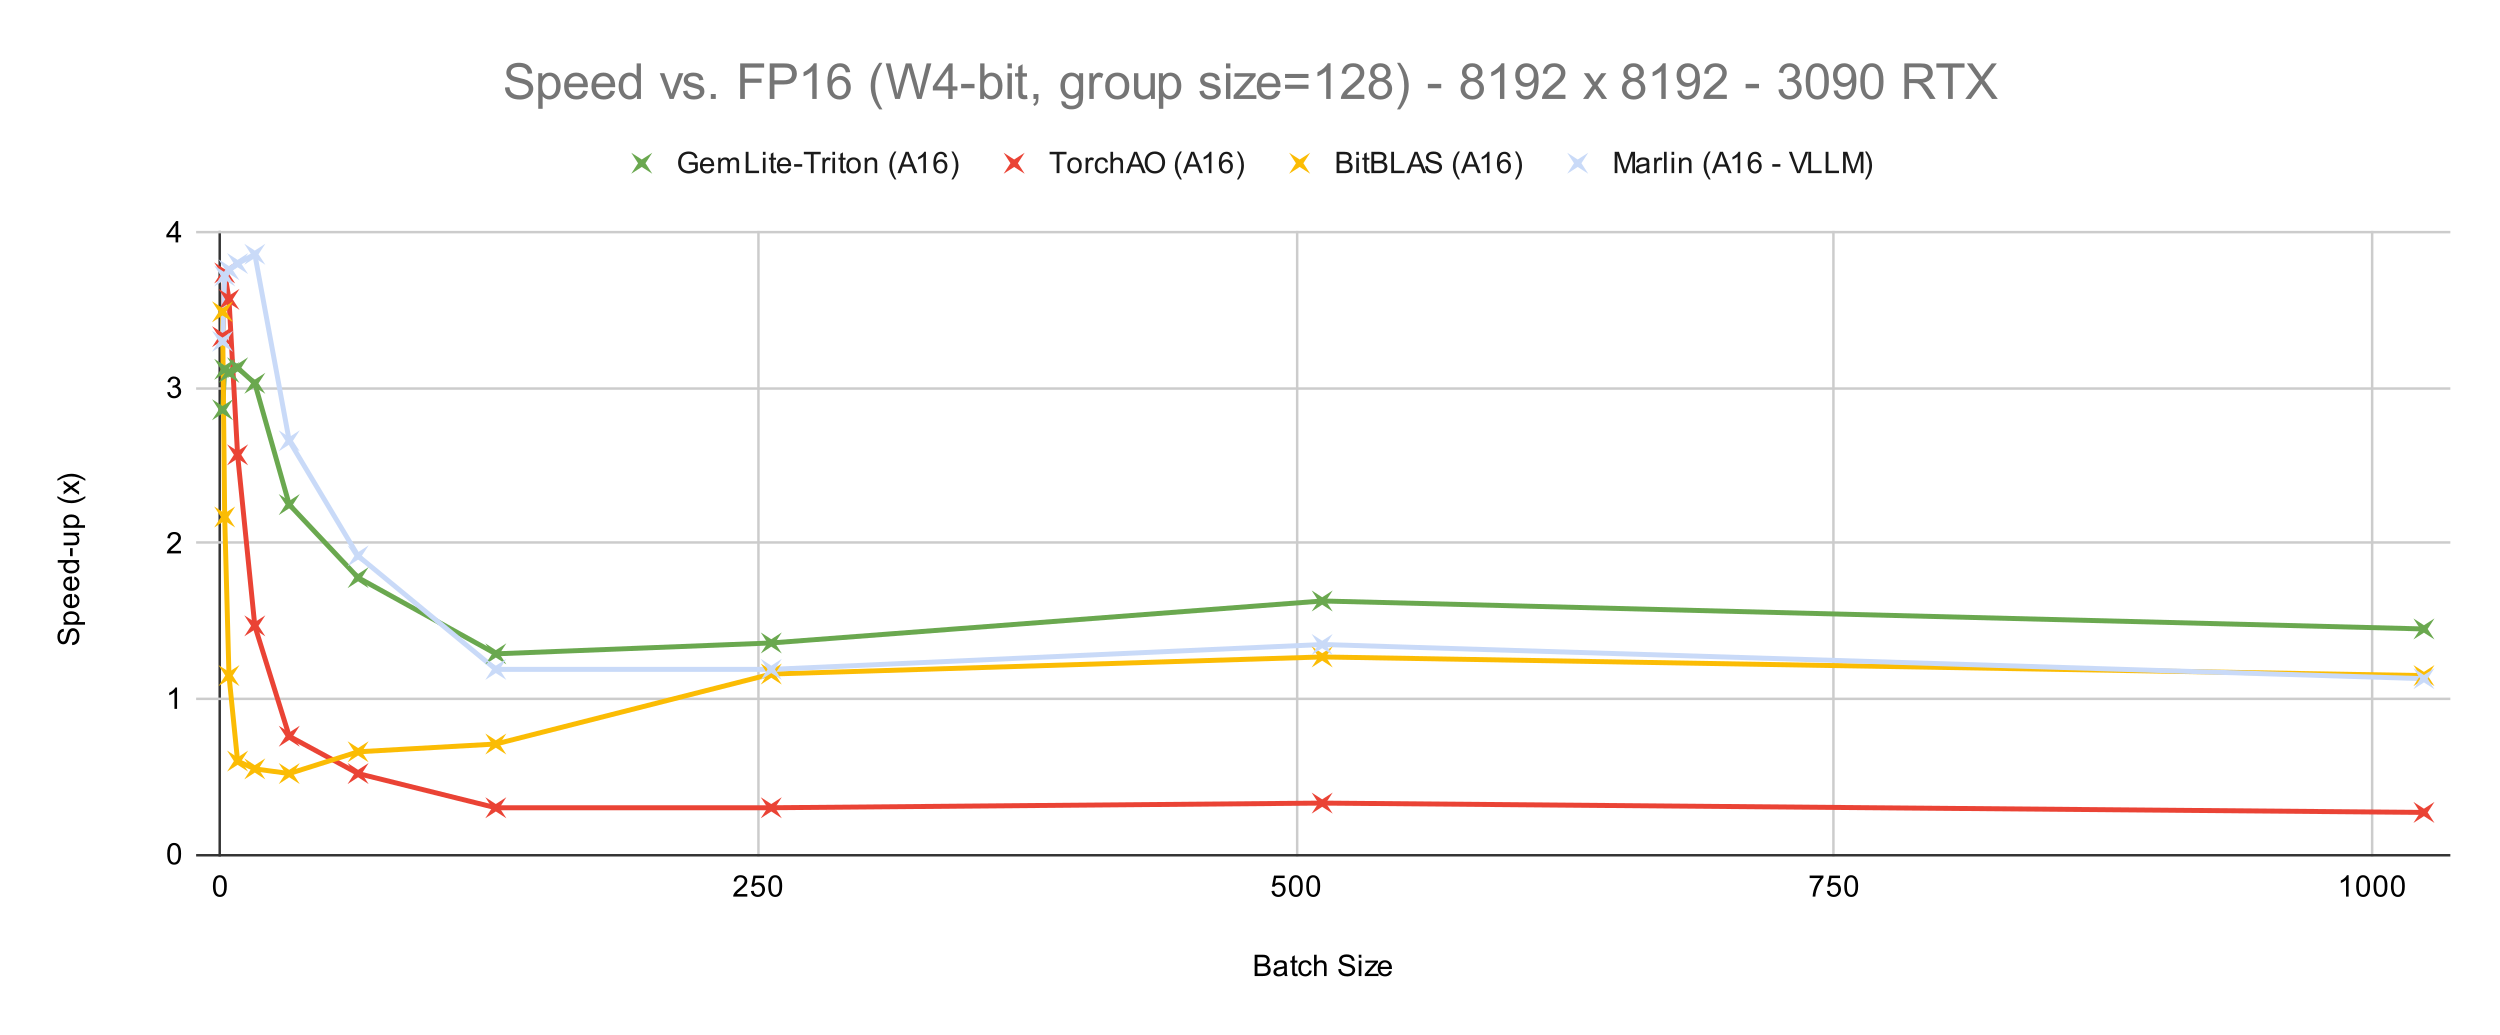 <svg version="1.1" viewBox="0.0 0.0 1007.0 417.0" fill="none" stroke="none" stroke-linecap="square" stroke-miterlimit="10" width="1007" height="417" xmlns:xlink="http://www.w3.org/1999/xlink" xmlns="http://www.w3.org/2000/svg"><path fill="#ffffff" d="M0 0L1007.0 0L1007.0 417.0L0 417.0L0 0Z" fill-rule="nonzero"/><path stroke="#333333" stroke-width="1.0" stroke-linecap="butt" d="M88.5 93.5L88.5 344.5" fill-rule="nonzero"/><path stroke="#cccccc" stroke-width="1.0" stroke-linecap="butt" d="M305.5 93.5L305.5 344.5" fill-rule="nonzero"/><path stroke="#cccccc" stroke-width="1.0" stroke-linecap="butt" d="M522.5 93.5L522.5 344.5" fill-rule="nonzero"/><path stroke="#cccccc" stroke-width="1.0" stroke-linecap="butt" d="M738.5 93.5L738.5 344.5" fill-rule="nonzero"/><path stroke="#cccccc" stroke-width="1.0" stroke-linecap="butt" d="M955.5 93.5L955.5 344.5" fill-rule="nonzero"/><path stroke="#333333" stroke-width="1.0" stroke-linecap="butt" d="M79.5 344.5L986.5 344.5" fill-rule="nonzero"/><path stroke="#cccccc" stroke-width="1.0" stroke-linecap="butt" d="M79.5 281.5L986.5 281.5" fill-rule="nonzero"/><path stroke="#cccccc" stroke-width="1.0" stroke-linecap="butt" d="M79.5 218.5L986.5 218.5" fill-rule="nonzero"/><path stroke="#cccccc" stroke-width="1.0" stroke-linecap="butt" d="M79.5 156.5L986.5 156.5" fill-rule="nonzero"/><path stroke="#cccccc" stroke-width="1.0" stroke-linecap="butt" d="M79.5 93.5L986.5 93.5" fill-rule="nonzero"/><clipPath id="id_0"><path d="M79.85 93.65L986.15 93.65L986.15 344.15L79.85 344.15L79.85 93.65Z" clip-rule="nonzero"/></clipPath><path stroke="#6aa84f" stroke-width="2.0" stroke-linecap="butt" clip-path="url(#id_0)" d="M89.634 165.042L90.501 148.76L92.234 150.012L95.702 148.134L102.636 154.396L116.505 203.244L144.242 232.678L199.717 263.364L310.667 258.98L532.567 242.071L976.366 253.344" fill-rule="nonzero"/><path stroke="#ea4335" stroke-width="2.0" stroke-linecap="butt" clip-path="url(#id_0)" d="M89.634 135.609L90.501 109.933L92.234 120.579L95.702 183.204L102.636 252.091L116.505 296.555L144.242 311.585L199.717 325.363L310.667 325.363L532.567 323.484L976.366 327.241" fill-rule="nonzero"/><path stroke="#fbbc04" stroke-width="2.0" stroke-linecap="butt" clip-path="url(#id_0)" d="M89.634 125.589L90.501 208.254L92.234 272.131L95.702 306.575L102.636 309.706L116.505 311.585L144.242 302.817L199.717 299.686L310.667 271.505L532.567 264.616L976.366 272.131" fill-rule="nonzero"/><path stroke="#c9daf8" stroke-width="2.0" stroke-linecap="butt" clip-path="url(#id_0)" d="M89.634 137.488L90.501 111.185L92.234 108.68L95.702 106.175L102.636 102.418L116.505 177.567L144.242 223.91L199.717 269.626L310.667 269.626L532.567 259.606L976.366 273.384" fill-rule="nonzero"/><path fill="#6aa84f" clip-path="url(#id_0)" d="M85.391 160.8L89.634 163.542L93.877 160.8L91.134 165.042L93.877 169.285L89.634 166.542L85.391 169.285L88.134 165.042Z" fill-rule="nonzero"/><path fill="#6aa84f" clip-path="url(#id_0)" d="M86.258 144.517L90.501 147.26L94.744 144.517L92.001 148.76L94.744 153.003L90.501 150.26L86.258 153.003L89.001 148.76Z" fill-rule="nonzero"/><path fill="#6aa84f" clip-path="url(#id_0)" d="M87.992 145.77L92.234 148.512L96.477 145.77L93.734 150.012L96.477 154.255L92.234 151.512L87.992 154.255L90.734 150.012Z" fill-rule="nonzero"/><path fill="#6aa84f" clip-path="url(#id_0)" d="M91.459 143.891L95.702 146.634L99.944 143.891L97.202 148.134L99.944 152.376L95.702 149.634L91.459 152.376L94.202 148.134Z" fill-rule="nonzero"/><path fill="#6aa84f" clip-path="url(#id_0)" d="M98.393 150.154L102.636 152.896L106.879 150.154L104.136 154.396L106.879 158.639L102.636 155.896L98.393 158.639L101.136 154.396Z" fill-rule="nonzero"/><path fill="#6aa84f" clip-path="url(#id_0)" d="M112.262 199.001L116.505 201.744L120.747 199.001L118.005 203.244L120.747 207.486L116.505 204.744L112.262 207.486L115.005 203.244Z" fill-rule="nonzero"/><path fill="#6aa84f" clip-path="url(#id_0)" d="M140 228.435L144.242 231.178L148.485 228.435L145.742 232.678L148.485 236.92L144.242 234.178L140 236.92L142.742 232.678Z" fill-rule="nonzero"/><path fill="#6aa84f" clip-path="url(#id_0)" d="M195.474 259.121L199.717 261.864L203.96 259.121L201.217 263.364L203.96 267.606L199.717 264.864L195.474 267.606L198.217 263.364Z" fill-rule="nonzero"/><path fill="#6aa84f" clip-path="url(#id_0)" d="M306.424 254.737L310.667 257.48L314.91 254.737L312.167 258.98L314.91 263.223L310.667 260.48L306.424 263.223L309.167 258.98Z" fill-rule="nonzero"/><path fill="#6aa84f" clip-path="url(#id_0)" d="M528.324 237.829L532.567 240.571L536.809 237.829L534.067 242.071L536.809 246.314L532.567 243.571L528.324 246.314L531.067 242.071Z" fill-rule="nonzero"/><path fill="#6aa84f" clip-path="url(#id_0)" d="M972.123 249.101L976.366 251.844L980.609 249.101L977.866 253.344L980.609 257.586L976.366 254.844L972.123 257.586L974.866 253.344Z" fill-rule="nonzero"/><path fill="#ea4335" clip-path="url(#id_0)" d="M85.391 131.366L89.634 134.109L93.877 131.366L91.134 135.609L93.877 139.851L89.634 137.109L85.391 139.851L88.134 135.609Z" fill-rule="nonzero"/><path fill="#ea4335" clip-path="url(#id_0)" d="M86.258 105.69L90.501 108.433L94.744 105.69L92.001 109.933L94.744 114.175L90.501 111.433L86.258 114.175L89.001 109.933Z" fill-rule="nonzero"/><path fill="#ea4335" clip-path="url(#id_0)" d="M87.992 116.336L92.234 119.079L96.477 116.336L93.734 120.579L96.477 124.821L92.234 122.079L87.992 124.821L90.734 120.579Z" fill-rule="nonzero"/><path fill="#ea4335" clip-path="url(#id_0)" d="M91.459 178.961L95.702 181.704L99.944 178.961L97.202 183.204L99.944 187.446L95.702 184.704L91.459 187.446L94.202 183.204Z" fill-rule="nonzero"/><path fill="#ea4335" clip-path="url(#id_0)" d="M98.393 247.849L102.636 250.591L106.879 247.849L104.136 252.091L106.879 256.334L102.636 253.591L98.393 256.334L101.136 252.091Z" fill-rule="nonzero"/><path fill="#ea4335" clip-path="url(#id_0)" d="M112.262 292.312L116.505 295.055L120.747 292.312L118.005 296.555L120.747 300.798L116.505 298.055L112.262 300.798L115.005 296.555Z" fill-rule="nonzero"/><path fill="#ea4335" clip-path="url(#id_0)" d="M140 307.342L144.242 310.085L148.485 307.342L145.742 311.585L148.485 315.828L144.242 313.085L140 315.828L142.742 311.585Z" fill-rule="nonzero"/><path fill="#ea4335" clip-path="url(#id_0)" d="M195.474 321.12L199.717 323.863L203.96 321.12L201.217 325.363L203.96 329.605L199.717 326.863L195.474 329.605L198.217 325.363Z" fill-rule="nonzero"/><path fill="#ea4335" clip-path="url(#id_0)" d="M306.424 321.12L310.667 323.863L314.91 321.12L312.167 325.363L314.91 329.605L310.667 326.863L306.424 329.605L309.167 325.363Z" fill-rule="nonzero"/><path fill="#ea4335" clip-path="url(#id_0)" d="M528.324 319.241L532.567 321.984L536.809 319.241L534.067 323.484L536.809 327.726L532.567 324.984L528.324 327.726L531.067 323.484Z" fill-rule="nonzero"/><path fill="#ea4335" clip-path="url(#id_0)" d="M972.123 322.999L976.366 325.741L980.609 322.999L977.866 327.241L980.609 331.484L976.366 328.741L972.123 331.484L974.866 327.241Z" fill-rule="nonzero"/><path fill="#fbbc04" clip-path="url(#id_0)" d="M85.391 121.346L89.634 124.089L93.877 121.346L91.134 125.589L93.877 129.831L89.634 127.089L85.391 129.831L88.134 125.589Z" fill-rule="nonzero"/><path fill="#fbbc04" clip-path="url(#id_0)" d="M86.258 204.011L90.501 206.754L94.744 204.011L92.001 208.254L94.744 212.496L90.501 209.754L86.258 212.496L89.001 208.254Z" fill-rule="nonzero"/><path fill="#fbbc04" clip-path="url(#id_0)" d="M87.992 267.889L92.234 270.631L96.477 267.889L93.734 272.131L96.477 276.374L92.234 273.631L87.992 276.374L90.734 272.131Z" fill-rule="nonzero"/><path fill="#fbbc04" clip-path="url(#id_0)" d="M91.459 302.332L95.702 305.075L99.944 302.332L97.202 306.575L99.944 310.818L95.702 308.075L91.459 310.818L94.202 306.575Z" fill-rule="nonzero"/><path fill="#fbbc04" clip-path="url(#id_0)" d="M98.393 305.464L102.636 308.206L106.879 305.464L104.136 309.706L106.879 313.949L102.636 311.206L98.393 313.949L101.136 309.706Z" fill-rule="nonzero"/><path fill="#fbbc04" clip-path="url(#id_0)" d="M112.262 307.342L116.505 310.085L120.747 307.342L118.005 311.585L120.747 315.828L116.505 313.085L112.262 315.828L115.005 311.585Z" fill-rule="nonzero"/><path fill="#fbbc04" clip-path="url(#id_0)" d="M140 298.575L144.242 301.317L148.485 298.575L145.742 302.817L148.485 307.06L144.242 304.317L140 307.06L142.742 302.817Z" fill-rule="nonzero"/><path fill="#fbbc04" clip-path="url(#id_0)" d="M195.474 295.444L199.717 298.186L203.96 295.444L201.217 299.686L203.96 303.929L199.717 301.186L195.474 303.929L198.217 299.686Z" fill-rule="nonzero"/><path fill="#fbbc04" clip-path="url(#id_0)" d="M306.424 267.262L310.667 270.005L314.91 267.262L312.167 271.505L314.91 275.748L310.667 273.005L306.424 275.748L309.167 271.505Z" fill-rule="nonzero"/><path fill="#fbbc04" clip-path="url(#id_0)" d="M528.324 260.374L532.567 263.116L536.809 260.374L534.067 264.616L536.809 268.859L532.567 266.116L528.324 268.859L531.067 264.616Z" fill-rule="nonzero"/><path fill="#fbbc04" clip-path="url(#id_0)" d="M972.123 267.889L976.366 270.631L980.609 267.889L977.866 272.131L980.609 276.374L976.366 273.631L972.123 276.374L974.866 272.131Z" fill-rule="nonzero"/><path fill="#c9daf8" clip-path="url(#id_0)" d="M85.391 133.245L89.634 135.988L93.877 133.245L91.134 137.488L93.877 141.73L89.634 138.988L85.391 141.73L88.134 137.488Z" fill-rule="nonzero"/><path fill="#c9daf8" clip-path="url(#id_0)" d="M86.258 106.942L90.501 109.685L94.744 106.942L92.001 111.185L94.744 115.428L90.501 112.685L86.258 115.428L89.001 111.185Z" fill-rule="nonzero"/><path fill="#c9daf8" clip-path="url(#id_0)" d="M87.992 104.437L92.234 107.18L96.477 104.437L93.734 108.68L96.477 112.923L92.234 110.18L87.992 112.923L90.734 108.68Z" fill-rule="nonzero"/><path fill="#c9daf8" clip-path="url(#id_0)" d="M91.459 101.932L95.702 104.675L99.944 101.932L97.202 106.175L99.944 110.418L95.702 107.675L91.459 110.418L94.202 106.175Z" fill-rule="nonzero"/><path fill="#c9daf8" clip-path="url(#id_0)" d="M98.393 98.175L102.636 100.918L106.879 98.175L104.136 102.418L106.879 106.66L102.636 103.918L98.393 106.66L101.136 102.418Z" fill-rule="nonzero"/><path fill="#c9daf8" clip-path="url(#id_0)" d="M112.262 173.325L116.505 176.067L120.747 173.325L118.005 177.567L120.747 181.81L116.505 179.067L112.262 181.81L115.005 177.567Z" fill-rule="nonzero"/><path fill="#c9daf8" clip-path="url(#id_0)" d="M140 219.667L144.242 222.41L148.485 219.667L145.742 223.91L148.485 228.153L144.242 225.41L140 228.153L142.742 223.91Z" fill-rule="nonzero"/><path fill="#c9daf8" clip-path="url(#id_0)" d="M195.474 265.384L199.717 268.126L203.96 265.384L201.217 269.626L203.96 273.869L199.717 271.126L195.474 273.869L198.217 269.626Z" fill-rule="nonzero"/><path fill="#c9daf8" clip-path="url(#id_0)" d="M306.424 265.384L310.667 268.126L314.91 265.384L312.167 269.626L314.91 273.869L310.667 271.126L306.424 273.869L309.167 269.626Z" fill-rule="nonzero"/><path fill="#c9daf8" clip-path="url(#id_0)" d="M528.324 255.364L532.567 258.106L536.809 255.364L534.067 259.606L536.809 263.849L532.567 261.106L528.324 263.849L531.067 259.606Z" fill-rule="nonzero"/><path fill="#c9daf8" clip-path="url(#id_0)" d="M972.123 269.141L976.366 271.884L980.609 269.141L977.866 273.384L980.609 277.626L976.366 274.884L972.123 277.626L974.866 273.384Z" fill-rule="nonzero"/><path fill="#000000" d="M505.375 393.15L505.375 384.556L508.609 384.556Q509.594 384.556 510.188 384.822Q510.781 385.087 511.109 385.634Q511.453 386.166 511.453 386.759Q511.453 387.306 511.156 387.791Q510.859 388.275 510.25 388.572Q511.031 388.806 511.438 389.369Q511.859 389.916 511.859 390.666Q511.859 391.259 511.609 391.791Q511.359 392.306 510.984 392.587Q510.609 392.869 510.031 393.009Q509.469 393.15 508.656 393.15L505.375 393.15ZM506.516 388.166L508.375 388.166Q509.125 388.166 509.453 388.072Q509.891 387.947 510.109 387.65Q510.328 387.337 510.328 386.884Q510.328 386.462 510.125 386.134Q509.922 385.806 509.531 385.697Q509.156 385.572 508.234 385.572L506.516 385.572L506.516 388.166ZM506.516 392.134L508.656 392.134Q509.203 392.134 509.422 392.087Q509.828 392.025 510.078 391.869Q510.344 391.697 510.516 391.384Q510.688 391.072 510.688 390.666Q510.688 390.181 510.438 389.822Q510.203 389.462 509.766 389.322Q509.328 389.181 508.5 389.181L506.516 389.181L506.516 392.134ZM517.359 392.384Q516.766 392.884 516.219 393.087Q515.688 393.291 515.062 393.291Q514.031 393.291 513.484 392.791Q512.938 392.291 512.938 391.509Q512.938 391.056 513.141 390.681Q513.344 390.291 513.688 390.072Q514.031 389.837 514.453 389.728Q514.75 389.634 515.391 389.556Q516.656 389.416 517.266 389.197Q517.266 388.978 517.266 388.931Q517.266 388.275 516.969 388.009Q516.562 387.666 515.766 387.666Q515.031 387.666 514.672 387.931Q514.312 388.181 514.141 388.837L513.109 388.697Q513.25 388.041 513.578 387.634Q513.906 387.228 514.516 387.009Q515.125 386.791 515.922 386.791Q516.719 386.791 517.219 386.978Q517.719 387.166 517.953 387.447Q518.188 387.728 518.281 388.166Q518.328 388.431 518.328 389.134L518.328 390.541Q518.328 392.009 518.391 392.4Q518.469 392.791 518.672 393.15L517.562 393.15Q517.406 392.822 517.359 392.384ZM517.266 390.025Q516.688 390.259 515.547 390.431Q514.891 390.525 514.625 390.65Q514.359 390.759 514.203 390.978Q514.062 391.197 514.062 391.478Q514.062 391.9 514.375 392.181Q514.703 392.462 515.312 392.462Q515.922 392.462 516.391 392.197Q516.875 391.931 517.094 391.462Q517.266 391.103 517.266 390.416L517.266 390.025ZM522.594 392.212L522.75 393.134Q522.297 393.228 521.953 393.228Q521.375 393.228 521.062 393.056Q520.75 392.869 520.609 392.572Q520.484 392.275 520.484 391.322L520.484 387.744L519.719 387.744L519.719 386.931L520.484 386.931L520.484 385.384L521.531 384.759L521.531 386.931L522.594 386.931L522.594 387.744L521.531 387.744L521.531 391.384Q521.531 391.837 521.578 391.962Q521.641 392.087 521.766 392.166Q521.891 392.244 522.125 392.244Q522.312 392.244 522.594 392.212ZM527.359 390.869L528.391 391.009Q528.219 392.072 527.516 392.681Q526.812 393.291 525.797 393.291Q524.516 393.291 523.734 392.462Q522.969 391.619 522.969 390.056Q522.969 389.056 523.297 388.306Q523.641 387.541 524.312 387.166Q525.0 386.791 525.812 386.791Q526.812 386.791 527.453 387.306Q528.109 387.806 528.297 388.759L527.266 388.916Q527.125 388.291 526.75 387.978Q526.375 387.65 525.844 387.65Q525.047 387.65 524.547 388.228Q524.047 388.791 524.047 390.025Q524.047 391.291 524.531 391.853Q525.016 392.416 525.781 392.416Q526.406 392.416 526.812 392.041Q527.234 391.666 527.359 390.869ZM529.297 393.15L529.297 384.556L530.344 384.556L530.344 387.634Q531.078 386.791 532.203 386.791Q532.906 386.791 533.406 387.072Q533.922 387.337 534.141 387.822Q534.359 388.291 534.359 389.212L534.359 393.15L533.312 393.15L533.312 389.212Q533.312 388.416 532.969 388.056Q532.625 387.697 532.0 387.697Q531.531 387.697 531.109 387.947Q530.703 388.181 530.516 388.603Q530.344 389.009 530.344 389.744L530.344 393.15L529.297 393.15ZM539.047 390.384L540.109 390.291Q540.188 390.947 540.469 391.353Q540.75 391.759 541.328 392.025Q541.922 392.275 542.656 392.275Q543.297 392.275 543.797 392.087Q544.297 391.884 544.531 391.556Q544.781 391.212 544.781 390.822Q544.781 390.416 544.547 390.119Q544.312 389.806 543.781 389.603Q543.422 389.462 542.234 389.181Q541.062 388.9 540.594 388.65Q539.969 388.322 539.672 387.853Q539.375 387.369 539.375 386.775Q539.375 386.134 539.734 385.572Q540.109 384.994 540.812 384.712Q541.531 384.416 542.391 384.416Q543.344 384.416 544.078 384.728Q544.812 385.025 545.203 385.634Q545.594 386.228 545.625 386.978L544.531 387.056Q544.438 386.244 543.922 385.837Q543.422 385.416 542.438 385.416Q541.406 385.416 540.938 385.791Q540.469 386.166 540.469 386.697Q540.469 387.166 540.797 387.462Q541.125 387.759 542.5 388.072Q543.891 388.384 544.406 388.619Q545.156 388.978 545.516 389.509Q545.875 390.025 545.875 390.728Q545.875 391.416 545.484 392.025Q545.094 392.619 544.359 392.962Q543.625 393.291 542.703 393.291Q541.531 393.291 540.734 392.962Q539.953 392.619 539.5 391.931Q539.062 391.244 539.047 390.384ZM547.297 385.775L547.297 384.556L548.359 384.556L548.359 385.775L547.297 385.775ZM547.297 393.15L547.297 386.931L548.359 386.931L548.359 393.15L547.297 393.15ZM549.734 393.15L549.734 392.291L553.703 387.744Q553.016 387.775 552.5 387.775L549.969 387.775L549.969 386.931L555.062 386.931L555.062 387.619L551.688 391.572L551.031 392.291Q551.75 392.244 552.359 392.244L555.25 392.244L555.25 393.15L549.734 393.15ZM559.547 391.15L560.641 391.275Q560.391 392.228 559.688 392.759Q558.984 393.291 557.906 393.291Q556.547 393.291 555.734 392.447Q554.938 391.603 554.938 390.087Q554.938 388.525 555.75 387.666Q556.562 386.791 557.844 386.791Q559.094 386.791 559.875 387.634Q560.672 388.478 560.672 390.025Q560.672 390.119 560.672 390.306L556.031 390.306Q556.094 391.337 556.609 391.884Q557.125 392.416 557.906 392.416Q558.484 392.416 558.891 392.119Q559.312 391.806 559.547 391.15ZM556.094 389.447L559.562 389.447Q559.5 388.65 559.172 388.259Q558.656 387.65 557.859 387.65Q557.125 387.65 556.625 388.134Q556.141 388.619 556.094 389.447Z" fill-rule="nonzero"/><path fill="#000000" d="M29.084 259.853L28.991 258.791Q29.647 258.712 30.053 258.431Q30.459 258.15 30.725 257.572Q30.975 256.978 30.975 256.244Q30.975 255.603 30.787 255.103Q30.584 254.603 30.256 254.369Q29.912 254.119 29.522 254.119Q29.116 254.119 28.819 254.353Q28.506 254.588 28.303 255.119Q28.162 255.478 27.881 256.666Q27.6 257.837 27.35 258.306Q27.022 258.931 26.553 259.228Q26.069 259.525 25.475 259.525Q24.834 259.525 24.272 259.166Q23.694 258.791 23.412 258.087Q23.116 257.369 23.116 256.509Q23.116 255.556 23.428 254.822Q23.725 254.088 24.334 253.697Q24.928 253.306 25.678 253.275L25.756 254.369Q24.944 254.463 24.537 254.978Q24.116 255.478 24.116 256.462Q24.116 257.494 24.491 257.962Q24.866 258.431 25.397 258.431Q25.866 258.431 26.162 258.103Q26.459 257.775 26.772 256.4Q27.084 255.009 27.319 254.494Q27.678 253.744 28.209 253.384Q28.725 253.025 29.428 253.025Q30.116 253.025 30.725 253.416Q31.319 253.806 31.662 254.541Q31.991 255.275 31.991 256.197Q31.991 257.369 31.662 258.166Q31.319 258.947 30.631 259.4Q29.944 259.837 29.084 259.853ZM34.241 251.603L25.631 251.603L25.631 250.65L26.428 250.65Q25.959 250.306 25.725 249.884Q25.491 249.447 25.491 248.838Q25.491 248.041 25.897 247.431Q26.303 246.822 27.053 246.525Q27.803 246.213 28.694 246.213Q29.647 246.213 30.412 246.556Q31.178 246.884 31.584 247.541Q31.991 248.197 31.991 248.916Q31.991 249.447 31.772 249.869Q31.537 250.291 31.209 250.556L34.241 250.556L34.241 251.603ZM28.772 250.65Q29.975 250.65 30.553 250.166Q31.116 249.681 31.116 248.994Q31.116 248.291 30.522 247.791Q29.928 247.291 28.678 247.291Q27.491 247.291 26.912 247.775Q26.319 248.259 26.319 248.947Q26.319 249.619 26.944 250.134Q27.569 250.65 28.772 250.65ZM29.85 240.353L29.975 239.259Q30.928 239.509 31.459 240.213Q31.991 240.916 31.991 241.994Q31.991 243.353 31.147 244.166Q30.303 244.963 28.787 244.963Q27.225 244.963 26.366 244.15Q25.491 243.338 25.491 242.056Q25.491 240.806 26.334 240.025Q27.178 239.228 28.725 239.228Q28.819 239.228 29.006 239.228L29.006 243.869Q30.037 243.806 30.584 243.291Q31.116 242.775 31.116 241.994Q31.116 241.416 30.819 241.009Q30.506 240.588 29.85 240.353ZM28.147 243.806L28.147 240.338Q27.35 240.4 26.959 240.728Q26.35 241.244 26.35 242.041Q26.35 242.775 26.834 243.275Q27.319 243.759 28.147 243.806ZM29.85 233.353L29.975 232.259Q30.928 232.509 31.459 233.213Q31.991 233.916 31.991 234.994Q31.991 236.353 31.147 237.166Q30.303 237.963 28.787 237.963Q27.225 237.963 26.366 237.15Q25.491 236.338 25.491 235.056Q25.491 233.806 26.334 233.025Q27.178 232.228 28.725 232.228Q28.819 232.228 29.006 232.228L29.006 236.869Q30.037 236.806 30.584 236.291Q31.116 235.775 31.116 234.994Q31.116 234.416 30.819 234.009Q30.506 233.588 29.85 233.353ZM28.147 236.806L28.147 233.338Q27.35 233.4 26.959 233.728Q26.35 234.244 26.35 235.041Q26.35 235.775 26.834 236.275Q27.319 236.759 28.147 236.806ZM31.85 226.572L31.069 226.572Q31.991 227.166 31.991 228.306Q31.991 229.056 31.584 229.681Q31.162 230.306 30.428 230.65Q29.694 230.994 28.741 230.994Q27.819 230.994 27.053 230.681Q26.287 230.369 25.897 229.744Q25.491 229.119 25.491 228.353Q25.491 227.791 25.725 227.353Q25.959 226.916 26.334 226.634L23.256 226.634L23.256 225.588L31.85 225.588L31.85 226.572ZM28.741 229.9Q29.944 229.9 30.537 229.4Q31.116 228.9 31.116 228.213Q31.116 227.525 30.553 227.041Q29.991 226.556 28.834 226.556Q27.553 226.556 26.959 227.056Q26.366 227.541 26.366 228.259Q26.366 228.963 26.944 229.431Q27.506 229.9 28.741 229.9ZM29.272 224.025L28.209 224.025L28.209 220.775L29.272 220.775L29.272 224.025ZM31.85 215.525L30.928 215.525Q31.991 216.259 31.991 217.509Q31.991 218.056 31.787 218.541Q31.569 219.009 31.256 219.244Q30.928 219.478 30.459 219.572Q30.162 219.634 29.475 219.634L25.631 219.634L25.631 218.572L29.084 218.572Q29.897 218.572 30.194 218.509Q30.6 218.416 30.85 218.103Q31.084 217.775 31.084 217.291Q31.084 216.822 30.85 216.416Q30.6 215.994 30.178 215.822Q29.756 215.634 28.959 215.634L25.631 215.634L25.631 214.588L31.85 214.588L31.85 215.525ZM34.241 212.603L25.631 212.603L25.631 211.65L26.428 211.65Q25.959 211.306 25.725 210.884Q25.491 210.447 25.491 209.838Q25.491 209.041 25.897 208.431Q26.303 207.822 27.053 207.525Q27.803 207.213 28.694 207.213Q29.647 207.213 30.412 207.556Q31.178 207.884 31.584 208.541Q31.991 209.197 31.991 209.916Q31.991 210.447 31.772 210.869Q31.537 211.291 31.209 211.556L34.241 211.556L34.241 212.603ZM28.772 211.65Q29.975 211.65 30.553 211.166Q31.116 210.681 31.116 209.994Q31.116 209.291 30.522 208.791Q29.928 208.291 28.678 208.291Q27.491 208.291 26.912 208.775Q26.319 209.259 26.319 209.947Q26.319 210.619 26.944 211.134Q27.569 211.65 28.772 211.65ZM34.381 200.588Q33.272 201.463 31.803 202.072Q30.319 202.666 28.741 202.666Q27.35 202.666 26.069 202.228Q24.584 201.697 23.116 200.588L23.116 199.838Q24.334 200.541 24.85 200.775Q25.662 201.134 26.537 201.338Q27.631 201.588 28.741 201.588Q31.569 201.588 34.381 199.838L34.381 200.588ZM31.85 199.306L28.616 197.041L25.631 199.134L25.631 197.822L27.084 196.869Q27.506 196.603 27.787 196.431Q27.397 196.181 27.1 195.963L25.631 194.916L25.631 193.65L28.553 195.806L31.85 193.494L31.85 194.775L29.912 196.056L29.397 196.4L31.85 198.041L31.85 199.306ZM34.381 192.916L34.381 193.666Q31.569 191.916 28.741 191.916Q27.647 191.916 26.553 192.166Q25.678 192.369 24.866 192.728Q24.35 192.963 23.116 193.666L23.116 192.916Q24.584 191.822 26.069 191.291Q27.35 190.838 28.741 190.838Q30.319 190.838 31.803 191.447Q33.272 192.056 34.381 192.916Z" fill-rule="nonzero"/><path fill="#000000" d="M67.35 343.916Q67.35 342.384 67.662 341.462Q67.975 340.525 68.584 340.025Q69.209 339.525 70.147 339.525Q70.834 339.525 71.35 339.806Q71.881 340.087 72.225 340.619Q72.569 341.134 72.756 341.884Q72.944 342.634 72.944 343.916Q72.944 345.431 72.631 346.353Q72.334 347.275 71.709 347.791Q71.1 348.291 70.147 348.291Q68.912 348.291 68.194 347.4Q67.35 346.337 67.35 343.916ZM68.428 343.916Q68.428 346.025 68.928 346.728Q69.428 347.431 70.147 347.431Q70.881 347.431 71.366 346.728Q71.866 346.025 71.866 343.916Q71.866 341.791 71.366 341.103Q70.881 340.4 70.131 340.4Q69.412 340.4 68.975 341.009Q68.428 341.791 68.428 343.916Z" fill-rule="nonzero"/><path fill="#000000" d="M71.319 285.525L70.272 285.525L70.272 278.806Q69.881 279.166 69.256 279.541Q68.647 279.9 68.162 280.072L68.162 279.056Q69.037 278.634 69.694 278.056Q70.366 277.462 70.647 276.9L71.319 276.9L71.319 285.525Z" fill-rule="nonzero"/><path fill="#000000" d="M72.897 221.884L72.897 222.9L67.209 222.9Q67.209 222.525 67.334 222.166Q67.553 221.588 68.022 221.025Q68.506 220.463 69.412 219.728Q70.819 218.572 71.303 217.9Q71.803 217.228 71.803 216.634Q71.803 216.009 71.35 215.588Q70.897 215.15 70.178 215.15Q69.412 215.15 68.959 215.603Q68.506 216.056 68.491 216.869L67.412 216.759Q67.522 215.541 68.241 214.916Q68.975 214.275 70.209 214.275Q71.444 214.275 72.162 214.963Q72.881 215.65 72.881 216.666Q72.881 217.181 72.662 217.681Q72.459 218.166 71.959 218.728Q71.475 219.275 70.35 220.228Q69.397 221.025 69.116 221.322Q68.85 221.603 68.678 221.884L72.897 221.884Z" fill-rule="nonzero"/><path fill="#000000" d="M67.35 158.009L68.412 157.869Q68.584 158.759 69.022 159.166Q69.459 159.556 70.084 159.556Q70.834 159.556 71.35 159.041Q71.866 158.525 71.866 157.759Q71.866 157.041 71.381 156.572Q70.912 156.088 70.178 156.088Q69.881 156.088 69.428 156.213L69.553 155.275Q69.662 155.291 69.725 155.291Q70.397 155.291 70.928 154.947Q71.475 154.588 71.475 153.853Q71.475 153.275 71.084 152.9Q70.694 152.509 70.069 152.509Q69.459 152.509 69.037 152.9Q68.631 153.291 68.522 154.056L67.459 153.869Q67.647 152.822 68.334 152.244Q69.022 151.65 70.037 151.65Q70.741 151.65 71.334 151.963Q71.928 152.259 72.241 152.775Q72.553 153.291 72.553 153.884Q72.553 154.431 72.256 154.9Q71.959 155.353 71.381 155.619Q72.131 155.791 72.553 156.353Q72.975 156.9 72.975 157.744Q72.975 158.869 72.147 159.65Q71.334 160.431 70.084 160.431Q68.959 160.431 68.209 159.759Q67.459 159.072 67.35 158.009Z" fill-rule="nonzero"/><path fill="#000000" d="M70.725 97.65L70.725 95.588L67.006 95.588L67.006 94.619L70.928 89.056L71.787 89.056L71.787 94.619L72.944 94.619L72.944 95.588L71.787 95.588L71.787 97.65L70.725 97.65ZM70.725 94.619L70.725 90.759L68.037 94.619L70.725 94.619Z" fill-rule="nonzero"/><path fill="#000000" d="M85.767 356.916Q85.767 355.384 86.08 354.462Q86.392 353.525 87.002 353.025Q87.627 352.525 88.564 352.525Q89.252 352.525 89.767 352.806Q90.299 353.087 90.642 353.619Q90.986 354.134 91.174 354.884Q91.361 355.634 91.361 356.916Q91.361 358.431 91.049 359.353Q90.752 360.275 90.127 360.791Q89.517 361.291 88.564 361.291Q87.33 361.291 86.611 360.4Q85.767 359.337 85.767 356.916ZM86.845 356.916Q86.845 359.025 87.345 359.728Q87.845 360.431 88.564 360.431Q89.299 360.431 89.783 359.728Q90.283 359.025 90.283 356.916Q90.283 354.791 89.783 354.103Q89.299 353.4 88.549 353.4Q87.83 353.4 87.392 354.009Q86.845 354.791 86.845 356.916Z" fill-rule="nonzero"/><path fill="#000000" d="M301.013 360.134L301.013 361.15L295.326 361.15Q295.326 360.775 295.451 360.416Q295.669 359.837 296.138 359.275Q296.622 358.712 297.529 357.978Q298.935 356.822 299.419 356.15Q299.919 355.478 299.919 354.884Q299.919 354.259 299.466 353.837Q299.013 353.4 298.294 353.4Q297.529 353.4 297.076 353.853Q296.622 354.306 296.607 355.119L295.529 355.009Q295.638 353.791 296.357 353.166Q297.091 352.525 298.326 352.525Q299.56 352.525 300.279 353.212Q300.997 353.9 300.997 354.916Q300.997 355.431 300.779 355.931Q300.576 356.416 300.076 356.978Q299.591 357.525 298.466 358.478Q297.513 359.275 297.232 359.572Q296.966 359.853 296.794 360.134L301.013 360.134ZM302.466 358.9L303.576 358.806Q303.701 359.619 304.138 360.025Q304.591 360.431 305.232 360.431Q305.982 360.431 306.513 359.853Q307.044 359.275 307.044 358.337Q307.044 357.431 306.529 356.916Q306.029 356.384 305.201 356.384Q304.701 356.384 304.279 356.619Q303.872 356.853 303.638 357.212L302.654 357.087L303.482 352.681L307.763 352.681L307.763 353.681L304.326 353.681L303.872 355.994Q304.638 355.447 305.482 355.447Q306.607 355.447 307.372 356.228Q308.154 357.009 308.154 358.244Q308.154 359.4 307.482 360.259Q306.654 361.291 305.232 361.291Q304.06 361.291 303.31 360.634Q302.576 359.978 302.466 358.9ZM309.466 356.916Q309.466 355.384 309.779 354.462Q310.091 353.525 310.701 353.025Q311.326 352.525 312.263 352.525Q312.951 352.525 313.466 352.806Q313.997 353.087 314.341 353.619Q314.685 354.134 314.872 354.884Q315.06 355.634 315.06 356.916Q315.06 358.431 314.747 359.353Q314.451 360.275 313.826 360.791Q313.216 361.291 312.263 361.291Q311.029 361.291 310.31 360.4Q309.466 359.337 309.466 356.916ZM310.544 356.916Q310.544 359.025 311.044 359.728Q311.544 360.431 312.263 360.431Q312.997 360.431 313.482 359.728Q313.982 359.025 313.982 356.916Q313.982 354.791 313.482 354.103Q312.997 353.4 312.247 353.4Q311.529 353.4 311.091 354.009Q310.544 354.791 310.544 356.916Z" fill-rule="nonzero"/><path fill="#000000" d="M512.165 358.9L513.274 358.806Q513.399 359.619 513.837 360.025Q514.29 360.431 514.931 360.431Q515.681 360.431 516.212 359.853Q516.743 359.275 516.743 358.337Q516.743 357.431 516.228 356.916Q515.728 356.384 514.899 356.384Q514.399 356.384 513.978 356.619Q513.571 356.853 513.337 357.212L512.353 357.087L513.181 352.681L517.462 352.681L517.462 353.681L514.024 353.681L513.571 355.994Q514.337 355.447 515.181 355.447Q516.306 355.447 517.071 356.228Q517.853 357.009 517.853 358.244Q517.853 359.4 517.181 360.259Q516.353 361.291 514.931 361.291Q513.759 361.291 513.009 360.634Q512.274 359.978 512.165 358.9ZM519.165 356.916Q519.165 355.384 519.478 354.462Q519.79 353.525 520.399 353.025Q521.024 352.525 521.962 352.525Q522.649 352.525 523.165 352.806Q523.696 353.087 524.04 353.619Q524.384 354.134 524.571 354.884Q524.759 355.634 524.759 356.916Q524.759 358.431 524.446 359.353Q524.149 360.275 523.524 360.791Q522.915 361.291 521.962 361.291Q520.728 361.291 520.009 360.4Q519.165 359.337 519.165 356.916ZM520.243 356.916Q520.243 359.025 520.743 359.728Q521.243 360.431 521.962 360.431Q522.696 360.431 523.181 359.728Q523.681 359.025 523.681 356.916Q523.681 354.791 523.181 354.103Q522.696 353.4 521.946 353.4Q521.228 353.4 520.79 354.009Q520.243 354.791 520.243 356.916ZM526.165 356.916Q526.165 355.384 526.478 354.462Q526.79 353.525 527.399 353.025Q528.024 352.525 528.962 352.525Q529.649 352.525 530.165 352.806Q530.696 353.087 531.04 353.619Q531.384 354.134 531.571 354.884Q531.759 355.634 531.759 356.916Q531.759 358.431 531.446 359.353Q531.149 360.275 530.524 360.791Q529.915 361.291 528.962 361.291Q527.728 361.291 527.009 360.4Q526.165 359.337 526.165 356.916ZM527.243 356.916Q527.243 359.025 527.743 359.728Q528.243 360.431 528.962 360.431Q529.696 360.431 530.181 359.728Q530.681 359.025 530.681 356.916Q530.681 354.791 530.181 354.103Q529.696 353.4 528.946 353.4Q528.228 353.4 527.79 354.009Q527.243 354.791 527.243 356.916Z" fill-rule="nonzero"/><path fill="#000000" d="M728.926 353.681L728.926 352.666L734.489 352.666L734.489 353.494Q733.676 354.369 732.864 355.822Q732.067 357.259 731.63 358.791Q731.301 359.869 731.223 361.15L730.13 361.15Q730.145 360.134 730.52 358.697Q730.911 357.259 731.614 355.931Q732.333 354.603 733.145 353.681L728.926 353.681ZM735.864 358.9L736.973 358.806Q737.098 359.619 737.536 360.025Q737.989 360.431 738.63 360.431Q739.38 360.431 739.911 359.853Q740.442 359.275 740.442 358.337Q740.442 357.431 739.926 356.916Q739.426 356.384 738.598 356.384Q738.098 356.384 737.676 356.619Q737.27 356.853 737.036 357.212L736.051 357.087L736.88 352.681L741.161 352.681L741.161 353.681L737.723 353.681L737.27 355.994Q738.036 355.447 738.88 355.447Q740.005 355.447 740.77 356.228Q741.551 357.009 741.551 358.244Q741.551 359.4 740.88 360.259Q740.051 361.291 738.63 361.291Q737.458 361.291 736.708 360.634Q735.973 359.978 735.864 358.9ZM742.864 356.916Q742.864 355.384 743.176 354.462Q743.489 353.525 744.098 353.025Q744.723 352.525 745.661 352.525Q746.348 352.525 746.864 352.806Q747.395 353.087 747.739 353.619Q748.083 354.134 748.27 354.884Q748.458 355.634 748.458 356.916Q748.458 358.431 748.145 359.353Q747.848 360.275 747.223 360.791Q746.614 361.291 745.661 361.291Q744.426 361.291 743.708 360.4Q742.864 359.337 742.864 356.916ZM743.942 356.916Q743.942 359.025 744.442 359.728Q744.942 360.431 745.661 360.431Q746.395 360.431 746.88 359.728Q747.38 359.025 747.38 356.916Q747.38 354.791 746.88 354.103Q746.395 353.4 745.645 353.4Q744.926 353.4 744.489 354.009Q743.942 354.791 743.942 356.916Z" fill-rule="nonzero"/><path fill="#000000" d="M946.032 361.15L944.985 361.15L944.985 354.431Q944.594 354.791 943.969 355.166Q943.36 355.525 942.875 355.697L942.875 354.681Q943.75 354.259 944.407 353.681Q945.078 353.087 945.36 352.525L946.032 352.525L946.032 361.15ZM949.063 356.916Q949.063 355.384 949.375 354.462Q949.688 353.525 950.297 353.025Q950.922 352.525 951.86 352.525Q952.547 352.525 953.063 352.806Q953.594 353.087 953.938 353.619Q954.282 354.134 954.469 354.884Q954.657 355.634 954.657 356.916Q954.657 358.431 954.344 359.353Q954.047 360.275 953.422 360.791Q952.813 361.291 951.86 361.291Q950.625 361.291 949.907 360.4Q949.063 359.337 949.063 356.916ZM950.141 356.916Q950.141 359.025 950.641 359.728Q951.141 360.431 951.86 360.431Q952.594 360.431 953.078 359.728Q953.578 359.025 953.578 356.916Q953.578 354.791 953.078 354.103Q952.594 353.4 951.844 353.4Q951.125 353.4 950.688 354.009Q950.141 354.791 950.141 356.916ZM956.063 356.916Q956.063 355.384 956.375 354.462Q956.688 353.525 957.297 353.025Q957.922 352.525 958.86 352.525Q959.547 352.525 960.063 352.806Q960.594 353.087 960.938 353.619Q961.282 354.134 961.469 354.884Q961.657 355.634 961.657 356.916Q961.657 358.431 961.344 359.353Q961.047 360.275 960.422 360.791Q959.813 361.291 958.86 361.291Q957.625 361.291 956.907 360.4Q956.063 359.337 956.063 356.916ZM957.141 356.916Q957.141 359.025 957.641 359.728Q958.141 360.431 958.86 360.431Q959.594 360.431 960.078 359.728Q960.578 359.025 960.578 356.916Q960.578 354.791 960.078 354.103Q959.594 353.4 958.844 353.4Q958.125 353.4 957.688 354.009Q957.141 354.791 957.141 356.916ZM963.063 356.916Q963.063 355.384 963.375 354.462Q963.688 353.525 964.297 353.025Q964.922 352.525 965.86 352.525Q966.547 352.525 967.063 352.806Q967.594 353.087 967.938 353.619Q968.282 354.134 968.469 354.884Q968.657 355.634 968.657 356.916Q968.657 358.431 968.344 359.353Q968.047 360.275 967.422 360.791Q966.813 361.291 965.86 361.291Q964.625 361.291 963.907 360.4Q963.063 359.337 963.063 356.916ZM964.141 356.916Q964.141 359.025 964.641 359.728Q965.141 360.431 965.86 360.431Q966.594 360.431 967.078 359.728Q967.578 359.025 967.578 356.916Q967.578 354.791 967.078 354.103Q966.594 353.4 965.844 353.4Q965.125 353.4 964.688 354.009Q964.141 354.791 964.141 356.916Z" fill-rule="nonzero"/><path fill="#6aa84f" d="M254.257 61.507L258.5 64.25L262.743 61.507L260.0 65.75L262.743 69.993L258.5 67.25L254.257 69.993L257.0 65.75Z" fill-rule="nonzero"/><path fill="#1a1a1a" d="M277.453 66.375L277.453 65.375L281.078 65.359L281.078 68.547Q280.25 69.219 279.359 69.562Q278.469 69.891 277.531 69.891Q276.266 69.891 275.219 69.359Q274.188 68.812 273.656 67.797Q273.141 66.766 273.141 65.5Q273.141 64.234 273.656 63.156Q274.188 62.062 275.172 61.547Q276.156 61.016 277.438 61.016Q278.375 61.016 279.125 61.312Q279.875 61.609 280.297 62.156Q280.734 62.688 280.953 63.562L279.938 63.844Q279.734 63.188 279.438 62.812Q279.156 62.438 278.625 62.219Q278.094 61.984 277.453 61.984Q276.672 61.984 276.094 62.219Q275.531 62.453 275.172 62.844Q274.828 63.234 274.641 63.703Q274.312 64.5 274.312 65.422Q274.312 66.578 274.703 67.359Q275.109 68.125 275.859 68.5Q276.609 68.875 277.469 68.875Q278.203 68.875 278.906 68.594Q279.609 68.297 279.969 67.984L279.969 66.375L277.453 66.375ZM286.547 67.75L287.641 67.875Q287.391 68.828 286.688 69.359Q285.984 69.891 284.906 69.891Q283.547 69.891 282.734 69.047Q281.938 68.203 281.938 66.688Q281.938 65.125 282.75 64.266Q283.562 63.391 284.844 63.391Q286.094 63.391 286.875 64.234Q287.672 65.078 287.672 66.625Q287.672 66.719 287.672 66.906L283.031 66.906Q283.094 67.938 283.609 68.484Q284.125 69.016 284.906 69.016Q285.484 69.016 285.891 68.719Q286.312 68.406 286.547 67.75ZM283.094 66.047L286.562 66.047Q286.5 65.25 286.172 64.859Q285.656 64.25 284.859 64.25Q284.125 64.25 283.625 64.734Q283.141 65.219 283.094 66.047ZM289.297 69.75L289.297 63.531L290.234 63.531L290.234 64.406Q290.531 63.938 291.016 63.672Q291.5 63.391 292.125 63.391Q292.812 63.391 293.25 63.672Q293.703 63.953 293.875 64.469Q294.625 63.391 295.797 63.391Q296.734 63.391 297.219 63.906Q297.719 64.406 297.719 65.484L297.719 69.75L296.672 69.75L296.672 65.828Q296.672 65.203 296.562 64.922Q296.469 64.641 296.203 64.469Q295.938 64.297 295.562 64.297Q294.906 64.297 294.469 64.734Q294.047 65.172 294.047 66.141L294.047 69.75L292.984 69.75L292.984 65.703Q292.984 65.0 292.719 64.656Q292.469 64.297 291.891 64.297Q291.438 64.297 291.062 64.531Q290.688 64.766 290.516 65.219Q290.344 65.672 290.344 66.516L290.344 69.75L289.297 69.75ZM300.375 69.75L300.375 61.156L301.516 61.156L301.516 68.734L305.75 68.734L305.75 69.75L300.375 69.75ZM307.297 62.375L307.297 61.156L308.359 61.156L308.359 62.375L307.297 62.375ZM307.297 69.75L307.297 63.531L308.359 63.531L308.359 69.75L307.297 69.75ZM312.594 68.812L312.75 69.734Q312.297 69.828 311.953 69.828Q311.375 69.828 311.062 69.656Q310.75 69.469 310.609 69.172Q310.484 68.875 310.484 67.922L310.484 64.344L309.719 64.344L309.719 63.531L310.484 63.531L310.484 61.984L311.531 61.359L311.531 63.531L312.594 63.531L312.594 64.344L311.531 64.344L311.531 67.984Q311.531 68.438 311.578 68.562Q311.641 68.688 311.766 68.766Q311.891 68.844 312.125 68.844Q312.312 68.844 312.594 68.812ZM317.547 67.75L318.641 67.875Q318.391 68.828 317.688 69.359Q316.984 69.891 315.906 69.891Q314.547 69.891 313.734 69.047Q312.938 68.203 312.938 66.688Q312.938 65.125 313.75 64.266Q314.562 63.391 315.844 63.391Q317.094 63.391 317.875 64.234Q318.672 65.078 318.672 66.625Q318.672 66.719 318.672 66.906L314.031 66.906Q314.094 67.938 314.609 68.484Q315.125 69.016 315.906 69.016Q316.484 69.016 316.891 68.719Q317.312 68.406 317.547 67.75ZM314.094 66.047L317.562 66.047Q317.5 65.25 317.172 64.859Q316.656 64.25 315.859 64.25Q315.125 64.25 314.625 64.734Q314.141 65.219 314.094 66.047ZM319.875 67.172L319.875 66.109L323.125 66.109L323.125 67.172L319.875 67.172ZM326.609 69.75L326.609 62.172L323.781 62.172L323.781 61.156L330.594 61.156L330.594 62.172L327.75 62.172L327.75 69.75L326.609 69.75ZM331.281 69.75L331.281 63.531L332.234 63.531L332.234 64.469Q332.594 63.812 332.891 63.609Q333.203 63.391 333.578 63.391Q334.109 63.391 334.656 63.719L334.297 64.703Q333.906 64.469 333.531 64.469Q333.172 64.469 332.891 64.688Q332.625 64.891 332.516 65.266Q332.328 65.828 332.328 66.484L332.328 69.75L331.281 69.75ZM335.297 62.375L335.297 61.156L336.359 61.156L336.359 62.375L335.297 62.375ZM335.297 69.75L335.297 63.531L336.359 63.531L336.359 69.75L335.297 69.75ZM340.594 68.812L340.75 69.734Q340.297 69.828 339.953 69.828Q339.375 69.828 339.062 69.656Q338.75 69.469 338.609 69.172Q338.484 68.875 338.484 67.922L338.484 64.344L337.719 64.344L337.719 63.531L338.484 63.531L338.484 61.984L339.531 61.359L339.531 63.531L340.594 63.531L340.594 64.344L339.531 64.344L339.531 67.984Q339.531 68.438 339.578 68.562Q339.641 68.688 339.766 68.766Q339.891 68.844 340.125 68.844Q340.312 68.844 340.594 68.812ZM340.906 66.641Q340.906 64.906 341.859 64.078Q342.656 63.391 343.812 63.391Q345.094 63.391 345.906 64.234Q346.734 65.062 346.734 66.547Q346.734 67.75 346.375 68.438Q346.016 69.125 345.312 69.516Q344.625 69.891 343.812 69.891Q342.516 69.891 341.703 69.062Q340.906 68.219 340.906 66.641ZM341.984 66.641Q341.984 67.828 342.5 68.422Q343.031 69.016 343.812 69.016Q344.609 69.016 345.125 68.422Q345.641 67.828 345.641 66.609Q345.641 65.453 345.109 64.859Q344.594 64.266 343.812 64.266Q343.031 64.266 342.5 64.859Q341.984 65.438 341.984 66.641ZM348.297 69.75L348.297 63.531L349.234 63.531L349.234 64.406Q349.922 63.391 351.219 63.391Q351.781 63.391 352.25 63.594Q352.734 63.797 352.969 64.125Q353.203 64.453 353.297 64.891Q353.344 65.188 353.344 65.922L353.344 69.75L352.297 69.75L352.297 65.969Q352.297 65.312 352.172 65.0Q352.047 64.688 351.734 64.5Q351.422 64.297 351.0 64.297Q350.328 64.297 349.828 64.734Q349.344 65.156 349.344 66.344L349.344 69.75L348.297 69.75ZM360.312 72.281Q359.438 71.172 358.828 69.703Q358.234 68.219 358.234 66.641Q358.234 65.25 358.672 63.969Q359.203 62.484 360.312 61.016L361.062 61.016Q360.359 62.234 360.125 62.75Q359.766 63.562 359.562 64.438Q359.312 65.531 359.312 66.641Q359.312 69.469 361.062 72.281L360.312 72.281ZM361.484 69.75L364.781 61.156L366.0 61.156L369.516 69.75L368.234 69.75L367.219 67.141L363.641 67.141L362.688 69.75L361.484 69.75ZM363.969 66.219L366.875 66.219L365.984 63.844Q365.562 62.766 365.375 62.062Q365.203 62.891 364.906 63.703L363.969 66.219ZM372.969 69.75L371.922 69.75L371.922 63.031Q371.531 63.391 370.906 63.766Q370.297 64.125 369.812 64.297L369.812 63.281Q370.688 62.859 371.344 62.281Q372.016 61.688 372.297 61.125L372.969 61.125L372.969 69.75ZM381.469 63.266L380.422 63.344Q380.281 62.719 380.031 62.438Q379.594 61.984 378.969 61.984Q378.469 61.984 378.078 62.266Q377.594 62.641 377.297 63.344Q377.016 64.031 377.0 65.312Q377.375 64.734 377.922 64.453Q378.484 64.172 379.094 64.172Q380.141 64.172 380.875 64.953Q381.625 65.734 381.625 66.953Q381.625 67.766 381.266 68.469Q380.922 69.156 380.312 69.531Q379.703 69.891 378.938 69.891Q377.609 69.891 376.781 68.922Q375.953 67.953 375.953 65.734Q375.953 63.234 376.875 62.109Q377.672 61.125 379.031 61.125Q380.047 61.125 380.688 61.703Q381.344 62.266 381.469 63.266ZM377.172 66.969Q377.172 67.516 377.391 68.016Q377.625 68.5 378.031 68.766Q378.453 69.031 378.922 69.031Q379.578 69.031 380.062 68.5Q380.547 67.953 380.547 67.031Q380.547 66.141 380.062 65.625Q379.594 65.109 378.875 65.109Q378.156 65.109 377.656 65.625Q377.172 66.141 377.172 66.969ZM383.984 72.281L383.234 72.281Q384.984 69.469 384.984 66.641Q384.984 65.547 384.734 64.453Q384.531 63.578 384.172 62.766Q383.938 62.25 383.234 61.016L383.984 61.016Q385.078 62.484 385.609 63.969Q386.062 65.25 386.062 66.641Q386.062 68.219 385.453 69.703Q384.844 71.172 383.984 72.281Z" fill-rule="nonzero"/><path fill="#ea4335" d="M404.257 61.507L408.5 64.25L412.743 61.507L410.0 65.75L412.743 69.993L408.5 67.25L404.257 69.993L407.0 65.75Z" fill-rule="nonzero"/><path fill="#1a1a1a" d="M425.609 69.75L425.609 62.172L422.781 62.172L422.781 61.156L429.594 61.156L429.594 62.172L426.75 62.172L426.75 69.75L425.609 69.75ZM429.906 66.641Q429.906 64.906 430.859 64.078Q431.656 63.391 432.812 63.391Q434.094 63.391 434.906 64.234Q435.734 65.062 435.734 66.547Q435.734 67.75 435.375 68.438Q435.016 69.125 434.312 69.516Q433.625 69.891 432.812 69.891Q431.516 69.891 430.703 69.062Q429.906 68.219 429.906 66.641ZM430.984 66.641Q430.984 67.828 431.5 68.422Q432.031 69.016 432.812 69.016Q433.609 69.016 434.125 68.422Q434.641 67.828 434.641 66.609Q434.641 65.453 434.109 64.859Q433.594 64.266 432.812 64.266Q432.031 64.266 431.5 64.859Q430.984 65.438 430.984 66.641ZM437.281 69.75L437.281 63.531L438.234 63.531L438.234 64.469Q438.594 63.812 438.891 63.609Q439.203 63.391 439.578 63.391Q440.109 63.391 440.656 63.719L440.297 64.703Q439.906 64.469 439.531 64.469Q439.172 64.469 438.891 64.688Q438.625 64.891 438.516 65.266Q438.328 65.828 438.328 66.484L438.328 69.75L437.281 69.75ZM445.359 67.469L446.391 67.609Q446.219 68.672 445.516 69.281Q444.812 69.891 443.797 69.891Q442.516 69.891 441.734 69.062Q440.969 68.219 440.969 66.656Q440.969 65.656 441.297 64.906Q441.641 64.141 442.312 63.766Q443.0 63.391 443.812 63.391Q444.812 63.391 445.453 63.906Q446.109 64.406 446.297 65.359L445.266 65.516Q445.125 64.891 444.75 64.578Q444.375 64.25 443.844 64.25Q443.047 64.25 442.547 64.828Q442.047 65.391 442.047 66.625Q442.047 67.891 442.531 68.453Q443.016 69.016 443.781 69.016Q444.406 69.016 444.812 68.641Q445.234 68.266 445.359 67.469ZM447.297 69.75L447.297 61.156L448.344 61.156L448.344 64.234Q449.078 63.391 450.203 63.391Q450.906 63.391 451.406 63.672Q451.922 63.938 452.141 64.422Q452.359 64.891 452.359 65.812L452.359 69.75L451.312 69.75L451.312 65.812Q451.312 65.016 450.969 64.656Q450.625 64.297 450.0 64.297Q449.531 64.297 449.109 64.547Q448.703 64.781 448.516 65.203Q448.344 65.609 448.344 66.344L448.344 69.75L447.297 69.75ZM453.484 69.75L456.781 61.156L458.0 61.156L461.516 69.75L460.234 69.75L459.219 67.141L455.641 67.141L454.688 69.75L453.484 69.75ZM455.969 66.219L458.875 66.219L457.984 63.844Q457.562 62.766 457.375 62.062Q457.203 62.891 456.906 63.703L455.969 66.219ZM461.078 65.562Q461.078 63.422 462.219 62.219Q463.375 61.0 465.188 61.0Q466.391 61.0 467.344 61.578Q468.297 62.141 468.797 63.156Q469.297 64.172 469.297 65.469Q469.297 66.766 468.766 67.797Q468.234 68.828 467.266 69.359Q466.312 69.891 465.188 69.891Q463.969 69.891 463.016 69.312Q462.062 68.719 461.562 67.719Q461.078 66.703 461.078 65.562ZM462.25 65.578Q462.25 67.141 463.078 68.031Q463.922 68.922 465.188 68.922Q466.469 68.922 467.297 68.031Q468.125 67.125 468.125 65.453Q468.125 64.406 467.766 63.625Q467.422 62.844 466.734 62.422Q466.047 61.984 465.203 61.984Q464.0 61.984 463.125 62.812Q462.25 63.641 462.25 65.578ZM475.312 72.281Q474.438 71.172 473.828 69.703Q473.234 68.219 473.234 66.641Q473.234 65.25 473.672 63.969Q474.203 62.484 475.312 61.016L476.062 61.016Q475.359 62.234 475.125 62.75Q474.766 63.562 474.562 64.438Q474.312 65.531 474.312 66.641Q474.312 69.469 476.062 72.281L475.312 72.281ZM476.484 69.75L479.781 61.156L481.0 61.156L484.516 69.75L483.234 69.75L482.219 67.141L478.641 67.141L477.688 69.75L476.484 69.75ZM478.969 66.219L481.875 66.219L480.984 63.844Q480.562 62.766 480.375 62.062Q480.203 62.891 479.906 63.703L478.969 66.219ZM487.969 69.75L486.922 69.75L486.922 63.031Q486.531 63.391 485.906 63.766Q485.297 64.125 484.812 64.297L484.812 63.281Q485.688 62.859 486.344 62.281Q487.016 61.688 487.297 61.125L487.969 61.125L487.969 69.75ZM496.469 63.266L495.422 63.344Q495.281 62.719 495.031 62.438Q494.594 61.984 493.969 61.984Q493.469 61.984 493.078 62.266Q492.594 62.641 492.297 63.344Q492.016 64.031 492.0 65.312Q492.375 64.734 492.922 64.453Q493.484 64.172 494.094 64.172Q495.141 64.172 495.875 64.953Q496.625 65.734 496.625 66.953Q496.625 67.766 496.266 68.469Q495.922 69.156 495.312 69.531Q494.703 69.891 493.938 69.891Q492.609 69.891 491.781 68.922Q490.953 67.953 490.953 65.734Q490.953 63.234 491.875 62.109Q492.672 61.125 494.031 61.125Q495.047 61.125 495.688 61.703Q496.344 62.266 496.469 63.266ZM492.172 66.969Q492.172 67.516 492.391 68.016Q492.625 68.5 493.031 68.766Q493.453 69.031 493.922 69.031Q494.578 69.031 495.062 68.5Q495.547 67.953 495.547 67.031Q495.547 66.141 495.062 65.625Q494.594 65.109 493.875 65.109Q493.156 65.109 492.656 65.625Q492.172 66.141 492.172 66.969ZM498.984 72.281L498.234 72.281Q499.984 69.469 499.984 66.641Q499.984 65.547 499.734 64.453Q499.531 63.578 499.172 62.766Q498.938 62.25 498.234 61.016L498.984 61.016Q500.078 62.484 500.609 63.969Q501.062 65.25 501.062 66.641Q501.062 68.219 500.453 69.703Q499.844 71.172 498.984 72.281Z" fill-rule="nonzero"/><path fill="#fbbc04" d="M519.257 61.507L523.5 64.25L527.743 61.507L525.0 65.75L527.743 69.993L523.5 67.25L519.257 69.993L522.0 65.75Z" fill-rule="nonzero"/><path fill="#1a1a1a" d="M538.375 69.75L538.375 61.156L541.609 61.156Q542.594 61.156 543.188 61.422Q543.781 61.688 544.109 62.234Q544.453 62.766 544.453 63.359Q544.453 63.906 544.156 64.391Q543.859 64.875 543.25 65.172Q544.031 65.406 544.438 65.969Q544.859 66.516 544.859 67.266Q544.859 67.859 544.609 68.391Q544.359 68.906 543.984 69.188Q543.609 69.469 543.031 69.609Q542.469 69.75 541.656 69.75L538.375 69.75ZM539.516 64.766L541.375 64.766Q542.125 64.766 542.453 64.672Q542.891 64.547 543.109 64.25Q543.328 63.938 543.328 63.484Q543.328 63.062 543.125 62.734Q542.922 62.406 542.531 62.297Q542.156 62.172 541.234 62.172L539.516 62.172L539.516 64.766ZM539.516 68.734L541.656 68.734Q542.203 68.734 542.422 68.688Q542.828 68.625 543.078 68.469Q543.344 68.297 543.516 67.984Q543.688 67.672 543.688 67.266Q543.688 66.781 543.438 66.422Q543.203 66.062 542.766 65.922Q542.328 65.781 541.5 65.781L539.516 65.781L539.516 68.734ZM546.297 62.375L546.297 61.156L547.359 61.156L547.359 62.375L546.297 62.375ZM546.297 69.75L546.297 63.531L547.359 63.531L547.359 69.75L546.297 69.75ZM551.594 68.812L551.75 69.734Q551.297 69.828 550.953 69.828Q550.375 69.828 550.062 69.656Q549.75 69.469 549.609 69.172Q549.484 68.875 549.484 67.922L549.484 64.344L548.719 64.344L548.719 63.531L549.484 63.531L549.484 61.984L550.531 61.359L550.531 63.531L551.594 63.531L551.594 64.344L550.531 64.344L550.531 67.984Q550.531 68.438 550.578 68.562Q550.641 68.688 550.766 68.766Q550.891 68.844 551.125 68.844Q551.312 68.844 551.594 68.812ZM552.375 69.75L552.375 61.156L555.609 61.156Q556.594 61.156 557.188 61.422Q557.781 61.688 558.109 62.234Q558.453 62.766 558.453 63.359Q558.453 63.906 558.156 64.391Q557.859 64.875 557.25 65.172Q558.031 65.406 558.438 65.969Q558.859 66.516 558.859 67.266Q558.859 67.859 558.609 68.391Q558.359 68.906 557.984 69.188Q557.609 69.469 557.031 69.609Q556.469 69.75 555.656 69.75L552.375 69.75ZM553.516 64.766L555.375 64.766Q556.125 64.766 556.453 64.672Q556.891 64.547 557.109 64.25Q557.328 63.938 557.328 63.484Q557.328 63.062 557.125 62.734Q556.922 62.406 556.531 62.297Q556.156 62.172 555.234 62.172L553.516 62.172L553.516 64.766ZM553.516 68.734L555.656 68.734Q556.203 68.734 556.422 68.688Q556.828 68.625 557.078 68.469Q557.344 68.297 557.516 67.984Q557.688 67.672 557.688 67.266Q557.688 66.781 557.438 66.422Q557.203 66.062 556.766 65.922Q556.328 65.781 555.5 65.781L553.516 65.781L553.516 68.734ZM560.375 69.75L560.375 61.156L561.516 61.156L561.516 68.734L565.75 68.734L565.75 69.75L560.375 69.75ZM566.484 69.75L569.781 61.156L571.0 61.156L574.516 69.75L573.234 69.75L572.219 67.141L568.641 67.141L567.688 69.75L566.484 69.75ZM568.969 66.219L571.875 66.219L570.984 63.844Q570.562 62.766 570.375 62.062Q570.203 62.891 569.906 63.703L568.969 66.219ZM574.047 66.984L575.109 66.891Q575.188 67.547 575.469 67.953Q575.75 68.359 576.328 68.625Q576.922 68.875 577.656 68.875Q578.297 68.875 578.797 68.688Q579.297 68.484 579.531 68.156Q579.781 67.812 579.781 67.422Q579.781 67.016 579.547 66.719Q579.312 66.406 578.781 66.203Q578.422 66.062 577.234 65.781Q576.062 65.5 575.594 65.25Q574.969 64.922 574.672 64.453Q574.375 63.969 574.375 63.375Q574.375 62.734 574.734 62.172Q575.109 61.594 575.812 61.312Q576.531 61.016 577.391 61.016Q578.344 61.016 579.078 61.328Q579.812 61.625 580.203 62.234Q580.594 62.828 580.625 63.578L579.531 63.656Q579.438 62.844 578.922 62.438Q578.422 62.016 577.438 62.016Q576.406 62.016 575.938 62.391Q575.469 62.766 575.469 63.297Q575.469 63.766 575.797 64.062Q576.125 64.359 577.5 64.672Q578.891 64.984 579.406 65.219Q580.156 65.578 580.516 66.109Q580.875 66.625 580.875 67.328Q580.875 68.016 580.484 68.625Q580.094 69.219 579.359 69.562Q578.625 69.891 577.703 69.891Q576.531 69.891 575.734 69.562Q574.953 69.219 574.5 68.531Q574.062 67.844 574.047 66.984ZM587.312 72.281Q586.438 71.172 585.828 69.703Q585.234 68.219 585.234 66.641Q585.234 65.25 585.672 63.969Q586.203 62.484 587.312 61.016L588.062 61.016Q587.359 62.234 587.125 62.75Q586.766 63.562 586.562 64.438Q586.312 65.531 586.312 66.641Q586.312 69.469 588.062 72.281L587.312 72.281ZM588.484 69.75L591.781 61.156L593.0 61.156L596.516 69.75L595.234 69.75L594.219 67.141L590.641 67.141L589.688 69.75L588.484 69.75ZM590.969 66.219L593.875 66.219L592.984 63.844Q592.562 62.766 592.375 62.062Q592.203 62.891 591.906 63.703L590.969 66.219ZM599.969 69.75L598.922 69.75L598.922 63.031Q598.531 63.391 597.906 63.766Q597.297 64.125 596.812 64.297L596.812 63.281Q597.688 62.859 598.344 62.281Q599.016 61.688 599.297 61.125L599.969 61.125L599.969 69.75ZM608.469 63.266L607.422 63.344Q607.281 62.719 607.031 62.438Q606.594 61.984 605.969 61.984Q605.469 61.984 605.078 62.266Q604.594 62.641 604.297 63.344Q604.016 64.031 604.0 65.312Q604.375 64.734 604.922 64.453Q605.484 64.172 606.094 64.172Q607.141 64.172 607.875 64.953Q608.625 65.734 608.625 66.953Q608.625 67.766 608.266 68.469Q607.922 69.156 607.312 69.531Q606.703 69.891 605.938 69.891Q604.609 69.891 603.781 68.922Q602.953 67.953 602.953 65.734Q602.953 63.234 603.875 62.109Q604.672 61.125 606.031 61.125Q607.047 61.125 607.688 61.703Q608.344 62.266 608.469 63.266ZM604.172 66.969Q604.172 67.516 604.391 68.016Q604.625 68.5 605.031 68.766Q605.453 69.031 605.922 69.031Q606.578 69.031 607.062 68.5Q607.547 67.953 607.547 67.031Q607.547 66.141 607.062 65.625Q606.594 65.109 605.875 65.109Q605.156 65.109 604.656 65.625Q604.172 66.141 604.172 66.969ZM610.984 72.281L610.234 72.281Q611.984 69.469 611.984 66.641Q611.984 65.547 611.734 64.453Q611.531 63.578 611.172 62.766Q610.938 62.25 610.234 61.016L610.984 61.016Q612.078 62.484 612.609 63.969Q613.062 65.25 613.062 66.641Q613.062 68.219 612.453 69.703Q611.844 71.172 610.984 72.281Z" fill-rule="nonzero"/><path fill="#c9daf8" d="M631.257 61.507L635.5 64.25L639.743 61.507L637.0 65.75L639.743 69.993L635.5 67.25L631.257 69.993L634.0 65.75Z" fill-rule="nonzero"/><path fill="#1a1a1a" d="M650.391 69.75L650.391 61.156L652.109 61.156L654.141 67.234Q654.422 68.094 654.547 68.516Q654.688 68.047 655.0 67.141L657.062 61.156L658.594 61.156L658.594 69.75L657.5 69.75L657.5 62.562L655.0 69.75L653.969 69.75L651.484 62.438L651.484 69.75L650.391 69.75ZM663.359 68.984Q662.766 69.484 662.219 69.688Q661.688 69.891 661.062 69.891Q660.031 69.891 659.484 69.391Q658.938 68.891 658.938 68.109Q658.938 67.656 659.141 67.281Q659.344 66.891 659.688 66.672Q660.031 66.438 660.453 66.328Q660.75 66.234 661.391 66.156Q662.656 66.016 663.266 65.797Q663.266 65.578 663.266 65.531Q663.266 64.875 662.969 64.609Q662.562 64.266 661.766 64.266Q661.031 64.266 660.672 64.531Q660.312 64.781 660.141 65.438L659.109 65.297Q659.25 64.641 659.578 64.234Q659.906 63.828 660.516 63.609Q661.125 63.391 661.922 63.391Q662.719 63.391 663.219 63.578Q663.719 63.766 663.953 64.047Q664.188 64.328 664.281 64.766Q664.328 65.031 664.328 65.734L664.328 67.141Q664.328 68.609 664.391 69.0Q664.469 69.391 664.672 69.75L663.562 69.75Q663.406 69.422 663.359 68.984ZM663.266 66.625Q662.688 66.859 661.547 67.031Q660.891 67.125 660.625 67.25Q660.359 67.359 660.203 67.578Q660.062 67.797 660.062 68.078Q660.062 68.5 660.375 68.781Q660.703 69.062 661.312 69.062Q661.922 69.062 662.391 68.797Q662.875 68.531 663.094 68.062Q663.266 67.703 663.266 67.016L663.266 66.625ZM666.281 69.75L666.281 63.531L667.234 63.531L667.234 64.469Q667.594 63.812 667.891 63.609Q668.203 63.391 668.578 63.391Q669.109 63.391 669.656 63.719L669.297 64.703Q668.906 64.469 668.531 64.469Q668.172 64.469 667.891 64.688Q667.625 64.891 667.516 65.266Q667.328 65.828 667.328 66.484L667.328 69.75L666.281 69.75ZM670.266 69.75L670.266 61.156L671.328 61.156L671.328 69.75L670.266 69.75ZM673.297 62.375L673.297 61.156L674.359 61.156L674.359 62.375L673.297 62.375ZM673.297 69.75L673.297 63.531L674.359 63.531L674.359 69.75L673.297 69.75ZM676.297 69.75L676.297 63.531L677.234 63.531L677.234 64.406Q677.922 63.391 679.219 63.391Q679.781 63.391 680.25 63.594Q680.734 63.797 680.969 64.125Q681.203 64.453 681.297 64.891Q681.344 65.188 681.344 65.922L681.344 69.75L680.297 69.75L680.297 65.969Q680.297 65.312 680.172 65.0Q680.047 64.688 679.734 64.5Q679.422 64.297 679.0 64.297Q678.328 64.297 677.828 64.734Q677.344 65.156 677.344 66.344L677.344 69.75L676.297 69.75ZM688.312 72.281Q687.438 71.172 686.828 69.703Q686.234 68.219 686.234 66.641Q686.234 65.25 686.672 63.969Q687.203 62.484 688.312 61.016L689.062 61.016Q688.359 62.234 688.125 62.75Q687.766 63.562 687.562 64.438Q687.312 65.531 687.312 66.641Q687.312 69.469 689.062 72.281L688.312 72.281ZM689.484 69.75L692.781 61.156L694.0 61.156L697.516 69.75L696.234 69.75L695.219 67.141L691.641 67.141L690.688 69.75L689.484 69.75ZM691.969 66.219L694.875 66.219L693.984 63.844Q693.562 62.766 693.375 62.062Q693.203 62.891 692.906 63.703L691.969 66.219ZM700.969 69.75L699.922 69.75L699.922 63.031Q699.531 63.391 698.906 63.766Q698.297 64.125 697.812 64.297L697.812 63.281Q698.688 62.859 699.344 62.281Q700.016 61.688 700.297 61.125L700.969 61.125L700.969 69.75ZM709.469 63.266L708.422 63.344Q708.281 62.719 708.031 62.438Q707.594 61.984 706.969 61.984Q706.469 61.984 706.078 62.266Q705.594 62.641 705.297 63.344Q705.016 64.031 705.0 65.312Q705.375 64.734 705.922 64.453Q706.484 64.172 707.094 64.172Q708.141 64.172 708.875 64.953Q709.625 65.734 709.625 66.953Q709.625 67.766 709.266 68.469Q708.922 69.156 708.312 69.531Q707.703 69.891 706.938 69.891Q705.609 69.891 704.781 68.922Q703.953 67.953 703.953 65.734Q703.953 63.234 704.875 62.109Q705.672 61.125 707.031 61.125Q708.047 61.125 708.688 61.703Q709.344 62.266 709.469 63.266ZM705.172 66.969Q705.172 67.516 705.391 68.016Q705.625 68.5 706.031 68.766Q706.453 69.031 706.922 69.031Q707.578 69.031 708.062 68.5Q708.547 67.953 708.547 67.031Q708.547 66.141 708.062 65.625Q707.594 65.109 706.875 65.109Q706.156 65.109 705.656 65.625Q705.172 66.141 705.172 66.969ZM713.875 67.172L713.875 66.109L717.125 66.109L717.125 67.172L713.875 67.172ZM723.875 69.75L720.547 61.156L721.781 61.156L724.016 67.406Q724.281 68.156 724.469 68.812Q724.672 68.109 724.938 67.406L727.25 61.156L728.406 61.156L725.047 69.75L723.875 69.75ZM728.375 69.75L728.375 61.156L729.516 61.156L729.516 68.734L733.75 68.734L733.75 69.75L728.375 69.75ZM735.375 69.75L735.375 61.156L736.516 61.156L736.516 68.734L740.75 68.734L740.75 69.75L735.375 69.75ZM742.391 69.75L742.391 61.156L744.109 61.156L746.141 67.234Q746.422 68.094 746.547 68.516Q746.688 68.047 747.0 67.141L749.062 61.156L750.594 61.156L750.594 69.75L749.5 69.75L749.5 62.562L747.0 69.75L745.969 69.75L743.484 62.438L743.484 69.75L742.391 69.75ZM751.984 72.281L751.234 72.281Q752.984 69.469 752.984 66.641Q752.984 65.547 752.734 64.453Q752.531 63.578 752.172 62.766Q751.938 62.25 751.234 61.016L751.984 61.016Q753.078 62.484 753.609 63.969Q754.062 65.25 754.062 66.641Q754.062 68.219 753.453 69.703Q752.844 71.172 751.984 72.281Z" fill-rule="nonzero"/><path fill="#757575" d="M203.406 35.256L205.188 35.1Q205.312 36.163 205.766 36.85Q206.234 37.538 207.203 37.975Q208.188 38.397 209.422 38.397Q210.5 38.397 211.328 38.084Q212.156 37.756 212.562 37.194Q212.969 36.631 212.969 35.959Q212.969 35.288 212.578 34.788Q212.188 34.288 211.297 33.944Q210.719 33.709 208.734 33.241Q206.766 32.772 205.984 32.35Q204.953 31.819 204.453 31.022Q203.953 30.225 203.953 29.241Q203.953 28.147 204.562 27.209Q205.172 26.272 206.359 25.787Q207.547 25.287 208.984 25.287Q210.578 25.287 211.797 25.803Q213.016 26.319 213.656 27.319Q214.312 28.303 214.359 29.569L212.547 29.709Q212.406 28.35 211.562 27.662Q210.719 26.959 209.062 26.959Q207.344 26.959 206.547 27.6Q205.766 28.225 205.766 29.1Q205.766 29.881 206.328 30.381Q206.875 30.881 209.188 31.397Q211.5 31.912 212.359 32.303Q213.609 32.881 214.203 33.772Q214.797 34.647 214.797 35.803Q214.797 36.944 214.141 37.959Q213.484 38.975 212.25 39.538Q211.031 40.1 209.5 40.1Q207.562 40.1 206.25 39.538Q204.938 38.959 204.188 37.819Q203.438 36.678 203.406 35.256ZM216.812 43.819L216.812 29.475L218.422 29.475L218.422 30.819Q218.984 30.037 219.688 29.647Q220.406 29.241 221.422 29.241Q222.75 29.241 223.766 29.928Q224.781 30.616 225.297 31.866Q225.828 33.1 225.828 34.584Q225.828 36.178 225.25 37.459Q224.688 38.725 223.594 39.413Q222.5 40.084 221.297 40.084Q220.422 40.084 219.719 39.709Q219.031 39.334 218.578 38.772L218.578 43.819L216.812 43.819ZM218.406 34.725Q218.406 36.725 219.219 37.678Q220.031 38.631 221.188 38.631Q222.359 38.631 223.188 37.647Q224.031 36.663 224.031 34.569Q224.031 32.6 223.203 31.616Q222.391 30.616 221.266 30.616Q220.141 30.616 219.266 31.678Q218.406 32.725 218.406 34.725ZM234.922 36.506L236.734 36.741Q236.312 38.319 235.141 39.209Q233.984 40.084 232.172 40.084Q229.906 40.084 228.562 38.694Q227.234 37.288 227.234 34.756Q227.234 32.131 228.578 30.694Q229.922 29.241 232.078 29.241Q234.156 29.241 235.469 30.662Q236.797 32.069 236.797 34.647Q236.797 34.803 236.781 35.116L229.047 35.116Q229.141 36.819 230.016 37.725Q230.891 38.631 232.188 38.631Q233.156 38.631 233.828 38.131Q234.516 37.616 234.922 36.506ZM229.141 33.663L234.938 33.663Q234.828 32.366 234.281 31.709Q233.438 30.694 232.094 30.694Q230.891 30.694 230.062 31.506Q229.234 32.303 229.141 33.663ZM245.922 36.506L247.734 36.741Q247.312 38.319 246.141 39.209Q244.984 40.084 243.172 40.084Q240.906 40.084 239.562 38.694Q238.234 37.288 238.234 34.756Q238.234 32.131 239.578 30.694Q240.922 29.241 243.078 29.241Q245.156 29.241 246.469 30.662Q247.797 32.069 247.797 34.647Q247.797 34.803 247.781 35.116L240.047 35.116Q240.141 36.819 241.016 37.725Q241.891 38.631 243.188 38.631Q244.156 38.631 244.828 38.131Q245.516 37.616 245.922 36.506ZM240.141 33.663L245.938 33.663Q245.828 32.366 245.281 31.709Q244.438 30.694 243.094 30.694Q241.891 30.694 241.062 31.506Q240.234 32.303 240.141 33.663ZM256.547 39.85L256.547 38.538Q255.562 40.084 253.641 40.084Q252.406 40.084 251.359 39.397Q250.328 38.709 249.75 37.491Q249.188 36.272 249.188 34.678Q249.188 33.116 249.703 31.85Q250.219 30.584 251.25 29.912Q252.297 29.241 253.562 29.241Q254.5 29.241 255.234 29.647Q255.969 30.037 256.438 30.662L256.438 25.537L258.172 25.537L258.172 39.85L256.547 39.85ZM250.984 34.678Q250.984 36.663 251.828 37.647Q252.672 38.631 253.812 38.631Q254.969 38.631 255.766 37.694Q256.578 36.756 256.578 34.819Q256.578 32.694 255.75 31.694Q254.938 30.694 253.734 30.694Q252.562 30.694 251.766 31.662Q250.984 32.616 250.984 34.678ZM269.703 39.85L265.75 29.475L267.609 29.475L269.844 35.694Q270.203 36.694 270.5 37.772Q270.734 36.959 271.156 35.803L273.453 29.475L275.266 29.475L271.344 39.85L269.703 39.85ZM275.109 36.756L276.859 36.475Q277.0 37.522 277.672 38.084Q278.344 38.631 279.547 38.631Q280.75 38.631 281.328 38.147Q281.922 37.647 281.922 36.991Q281.922 36.397 281.406 36.053Q281.047 35.819 279.609 35.459Q277.672 34.959 276.922 34.616Q276.188 34.256 275.797 33.631Q275.406 32.991 275.406 32.225Q275.406 31.537 275.719 30.944Q276.047 30.35 276.594 29.959Q277.0 29.662 277.703 29.459Q278.422 29.241 279.234 29.241Q280.453 29.241 281.375 29.6Q282.297 29.944 282.734 30.553Q283.172 31.147 283.344 32.147L281.625 32.381Q281.5 31.584 280.938 31.147Q280.375 30.694 279.359 30.694Q278.141 30.694 277.625 31.1Q277.109 31.491 277.109 32.022Q277.109 32.366 277.328 32.647Q277.531 32.928 278.0 33.116Q278.266 33.209 279.547 33.553Q281.422 34.053 282.156 34.381Q282.891 34.694 283.312 35.303Q283.734 35.897 283.734 36.803Q283.734 37.678 283.219 38.459Q282.703 39.241 281.734 39.663Q280.766 40.084 279.547 40.084Q277.531 40.084 276.469 39.241Q275.406 38.397 275.109 36.756ZM286.312 39.85L286.312 37.85L288.312 37.85L288.312 39.85L286.312 39.85ZM298.141 39.85L298.141 25.537L307.797 25.537L307.797 27.225L300.031 27.225L300.031 31.662L306.75 31.662L306.75 33.35L300.031 33.35L300.031 39.85L298.141 39.85ZM310.047 39.85L310.047 25.537L315.438 25.537Q316.875 25.537 317.625 25.662Q318.672 25.85 319.391 26.35Q320.109 26.834 320.531 27.725Q320.969 28.616 320.969 29.678Q320.969 31.506 319.797 32.772Q318.641 34.022 315.609 34.022L311.938 34.022L311.938 39.85L310.047 39.85ZM311.938 32.334L315.641 32.334Q317.469 32.334 318.234 31.662Q319.016 30.975 319.016 29.725Q319.016 28.834 318.562 28.194Q318.109 27.553 317.375 27.35Q316.891 27.225 315.594 27.225L311.938 27.225L311.938 32.334ZM328.953 39.85L327.188 39.85L327.188 28.647Q326.562 29.256 325.531 29.866Q324.5 30.459 323.672 30.772L323.672 29.069Q325.156 28.381 326.25 27.397Q327.359 26.397 327.812 25.475L328.953 25.475L328.953 39.85ZM342.453 29.037L340.703 29.178Q340.469 28.147 340.047 27.678Q339.328 26.912 338.281 26.912Q337.438 26.912 336.812 27.381Q335.984 27.991 335.5 29.162Q335.016 30.319 335.0 32.459Q335.641 31.506 336.547 31.037Q337.469 30.569 338.484 30.569Q340.234 30.569 341.469 31.866Q342.703 33.147 342.703 35.194Q342.703 36.553 342.125 37.709Q341.547 38.866 340.531 39.491Q339.516 40.1 338.219 40.1Q336.031 40.1 334.641 38.491Q333.25 36.866 333.25 33.147Q333.25 29.006 334.781 27.116Q336.125 25.475 338.391 25.475Q340.078 25.475 341.156 26.428Q342.234 27.366 342.453 29.037ZM335.281 35.209Q335.281 36.116 335.656 36.944Q336.047 37.772 336.734 38.209Q337.438 38.647 338.188 38.647Q339.312 38.647 340.109 37.756Q340.906 36.85 340.906 35.303Q340.906 33.819 340.109 32.975Q339.328 32.116 338.125 32.116Q336.938 32.116 336.109 32.975Q335.281 33.819 335.281 35.209ZM354.172 44.053Q352.719 42.225 351.719 39.772Q350.719 37.303 350.719 34.663Q350.719 32.334 351.469 30.209Q352.344 27.741 354.172 25.287L355.438 25.287Q354.25 27.319 353.875 28.194Q353.281 29.537 352.938 31.006Q352.516 32.834 352.516 34.678Q352.516 39.366 355.438 44.053L354.172 44.053ZM360.547 39.85L356.75 25.537L358.688 25.537L360.859 34.913Q361.219 36.397 361.469 37.85Q362.016 35.553 362.109 35.194L364.844 25.537L367.125 25.537L369.172 32.772Q369.953 35.475 370.297 37.85Q370.562 36.491 371.0 34.725L373.25 25.537L375.156 25.537L371.234 39.85L369.406 39.85L366.391 28.944Q366.0 27.569 365.938 27.256Q365.703 28.241 365.516 28.944L362.484 39.85L360.547 39.85ZM381.969 39.85L381.969 36.428L375.75 36.428L375.75 34.803L382.281 25.537L383.719 25.537L383.719 34.803L385.656 34.803L385.656 36.428L383.719 36.428L383.719 39.85L381.969 39.85ZM381.969 34.803L381.969 28.35L377.484 34.803L381.969 34.803ZM387.141 35.553L387.141 33.788L392.531 33.788L392.531 35.553L387.141 35.553ZM396.438 39.85L394.812 39.85L394.812 25.537L396.562 25.537L396.562 30.647Q397.688 29.241 399.406 29.241Q400.359 29.241 401.219 29.631Q402.078 30.022 402.625 30.725Q403.172 31.412 403.484 32.397Q403.797 33.381 403.797 34.506Q403.797 37.178 402.484 38.631Q401.172 40.084 399.328 40.084Q397.484 40.084 396.438 38.553L396.438 39.85ZM396.422 34.584Q396.422 36.444 396.922 37.288Q397.766 38.631 399.172 38.631Q400.328 38.631 401.156 37.631Q402.0 36.631 402.0 34.647Q402.0 32.616 401.188 31.662Q400.391 30.694 399.25 30.694Q398.094 30.694 397.25 31.694Q396.422 32.694 396.422 34.584ZM405.828 27.553L405.828 25.537L407.594 25.537L407.594 27.553L405.828 27.553ZM405.828 39.85L405.828 29.475L407.594 29.475L407.594 39.85L405.828 39.85ZM413.656 38.272L413.906 39.834Q413.172 39.991 412.578 39.991Q411.625 39.991 411.094 39.694Q410.578 39.381 410.359 38.897Q410.141 38.397 410.141 36.819L410.141 30.85L408.859 30.85L408.859 29.475L410.141 29.475L410.141 26.912L411.891 25.85L411.891 29.475L413.656 29.475L413.656 30.85L411.891 30.85L411.891 36.913Q411.891 37.663 411.984 37.881Q412.078 38.084 412.281 38.225Q412.5 38.35 412.891 38.35Q413.172 38.35 413.656 38.272ZM416.281 39.85L416.281 37.85L418.281 37.85L418.281 39.85Q418.281 40.959 417.891 41.631Q417.5 42.319 416.656 42.678L416.156 41.928Q416.719 41.694 416.984 41.209Q417.25 40.741 417.281 39.85L416.281 39.85ZM427.5 40.709L429.203 40.959Q429.312 41.756 429.797 42.116Q430.453 42.6 431.594 42.6Q432.812 42.6 433.469 42.116Q434.141 41.631 434.375 40.756Q434.516 40.209 434.5 38.491Q433.344 39.85 431.625 39.85Q429.484 39.85 428.312 38.303Q427.141 36.756 427.141 34.6Q427.141 33.116 427.672 31.866Q428.219 30.616 429.234 29.928Q430.266 29.241 431.641 29.241Q433.469 29.241 434.672 30.725L434.672 29.475L436.281 29.475L436.281 38.444Q436.281 40.866 435.781 41.866Q435.297 42.881 434.219 43.459Q433.156 44.053 431.594 44.053Q429.75 44.053 428.594 43.225Q427.453 42.397 427.5 40.709ZM428.953 34.475Q428.953 36.522 429.766 37.459Q430.578 38.397 431.797 38.397Q433.0 38.397 433.812 37.459Q434.641 36.522 434.641 34.538Q434.641 32.631 433.797 31.662Q432.953 30.694 431.766 30.694Q430.594 30.694 429.766 31.647Q428.953 32.6 428.953 34.475ZM438.797 39.85L438.797 29.475L440.375 29.475L440.375 31.053Q440.984 29.944 441.5 29.6Q442.016 29.241 442.625 29.241Q443.516 29.241 444.438 29.803L443.828 31.444Q443.188 31.053 442.547 31.053Q441.969 31.053 441.5 31.412Q441.047 31.756 440.844 32.366Q440.562 33.303 440.562 34.413L440.562 39.85L438.797 39.85ZM445.172 34.663Q445.172 31.787 446.766 30.397Q448.109 29.241 450.031 29.241Q452.172 29.241 453.516 30.647Q454.875 32.053 454.875 34.522Q454.875 36.522 454.281 37.678Q453.688 38.819 452.531 39.459Q451.391 40.084 450.031 40.084Q447.844 40.084 446.5 38.694Q445.172 37.288 445.172 34.663ZM446.969 34.663Q446.969 36.663 447.828 37.647Q448.703 38.631 450.031 38.631Q451.344 38.631 452.203 37.647Q453.078 36.647 453.078 34.6Q453.078 32.678 452.203 31.694Q451.328 30.694 450.031 30.694Q448.703 30.694 447.828 31.694Q446.969 32.678 446.969 34.663ZM463.609 39.85L463.609 38.319Q462.406 40.084 460.328 40.084Q459.406 40.084 458.609 39.741Q457.812 39.381 457.422 38.85Q457.047 38.319 456.891 37.538Q456.781 37.022 456.781 35.897L456.781 29.475L458.531 29.475L458.531 35.225Q458.531 36.6 458.641 37.084Q458.812 37.772 459.344 38.178Q459.891 38.569 460.672 38.569Q461.469 38.569 462.156 38.163Q462.859 37.756 463.141 37.069Q463.438 36.366 463.438 35.038L463.438 29.475L465.188 29.475L465.188 39.85L463.609 39.85ZM466.812 43.819L466.812 29.475L468.422 29.475L468.422 30.819Q468.984 30.037 469.688 29.647Q470.406 29.241 471.422 29.241Q472.75 29.241 473.766 29.928Q474.781 30.616 475.297 31.866Q475.828 33.1 475.828 34.584Q475.828 36.178 475.25 37.459Q474.688 38.725 473.594 39.413Q472.5 40.084 471.297 40.084Q470.422 40.084 469.719 39.709Q469.031 39.334 468.578 38.772L468.578 43.819L466.812 43.819ZM468.406 34.725Q468.406 36.725 469.219 37.678Q470.031 38.631 471.188 38.631Q472.359 38.631 473.188 37.647Q474.031 36.663 474.031 34.569Q474.031 32.6 473.203 31.616Q472.391 30.616 471.266 30.616Q470.141 30.616 469.266 31.678Q468.406 32.725 468.406 34.725ZM483.109 36.756L484.859 36.475Q485.0 37.522 485.672 38.084Q486.344 38.631 487.547 38.631Q488.75 38.631 489.328 38.147Q489.922 37.647 489.922 36.991Q489.922 36.397 489.406 36.053Q489.047 35.819 487.609 35.459Q485.672 34.959 484.922 34.616Q484.188 34.256 483.797 33.631Q483.406 32.991 483.406 32.225Q483.406 31.537 483.719 30.944Q484.047 30.35 484.594 29.959Q485.0 29.662 485.703 29.459Q486.422 29.241 487.234 29.241Q488.453 29.241 489.375 29.6Q490.297 29.944 490.734 30.553Q491.172 31.147 491.344 32.147L489.625 32.381Q489.5 31.584 488.938 31.147Q488.375 30.694 487.359 30.694Q486.141 30.694 485.625 31.1Q485.109 31.491 485.109 32.022Q485.109 32.366 485.328 32.647Q485.531 32.928 486.0 33.116Q486.266 33.209 487.547 33.553Q489.422 34.053 490.156 34.381Q490.891 34.694 491.312 35.303Q491.734 35.897 491.734 36.803Q491.734 37.678 491.219 38.459Q490.703 39.241 489.734 39.663Q488.766 40.084 487.547 40.084Q485.531 40.084 484.469 39.241Q483.406 38.397 483.109 36.756ZM493.828 27.553L493.828 25.537L495.594 25.537L495.594 27.553L493.828 27.553ZM493.828 39.85L493.828 29.475L495.594 29.475L495.594 39.85L493.828 39.85ZM496.891 39.85L496.891 38.428L503.5 30.85Q502.375 30.897 501.516 30.897L497.281 30.897L497.281 29.475L505.766 29.475L505.766 30.647L500.141 37.225L499.062 38.428Q500.234 38.334 501.281 38.334L506.078 38.334L506.078 39.85L496.891 39.85ZM513.922 36.506L515.734 36.741Q515.312 38.319 514.141 39.209Q512.984 40.084 511.172 40.084Q508.906 40.084 507.562 38.694Q506.234 37.288 506.234 34.756Q506.234 32.131 507.578 30.694Q508.922 29.241 511.078 29.241Q513.156 29.241 514.469 30.662Q515.797 32.069 515.797 34.647Q515.797 34.803 515.781 35.116L508.047 35.116Q508.141 36.819 509.016 37.725Q509.891 38.631 511.188 38.631Q512.156 38.631 512.828 38.131Q513.516 37.616 513.922 36.506ZM508.141 33.663L513.938 33.663Q513.828 32.366 513.281 31.709Q512.438 30.694 511.094 30.694Q509.891 30.694 509.062 31.506Q508.234 32.303 508.141 33.663ZM527.062 31.428L517.609 31.428L517.609 29.787L527.062 29.787L527.062 31.428ZM527.062 35.772L517.609 35.772L517.609 34.131L527.062 34.131L527.062 35.772ZM535.953 39.85L534.188 39.85L534.188 28.647Q533.562 29.256 532.531 29.866Q531.5 30.459 530.672 30.772L530.672 29.069Q532.156 28.381 533.25 27.397Q534.359 26.397 534.812 25.475L535.953 25.475L535.953 39.85ZM549.562 38.163L549.562 39.85L540.109 39.85Q540.094 39.209 540.312 38.631Q540.672 37.663 541.469 36.725Q542.266 35.788 543.766 34.553Q546.109 32.647 546.922 31.537Q547.75 30.412 547.75 29.412Q547.75 28.366 547.0 27.647Q546.25 26.928 545.047 26.928Q543.781 26.928 543.016 27.694Q542.25 28.459 542.25 29.803L540.438 29.616Q540.625 27.6 541.828 26.537Q543.047 25.475 545.094 25.475Q547.141 25.475 548.344 26.616Q549.547 27.756 549.547 29.444Q549.547 30.303 549.188 31.147Q548.844 31.975 548.031 32.897Q547.219 33.803 545.328 35.413Q543.734 36.741 543.281 37.209Q542.844 37.678 542.547 38.163L549.562 38.163ZM554.031 32.084Q552.938 31.678 552.406 30.944Q551.891 30.194 551.891 29.162Q551.891 27.6 553.016 26.537Q554.141 25.475 556.0 25.475Q557.875 25.475 559.016 26.569Q560.156 27.647 560.156 29.209Q560.156 30.209 559.625 30.944Q559.109 31.678 558.047 32.084Q559.375 32.522 560.062 33.475Q560.75 34.428 560.75 35.756Q560.75 37.6 559.438 38.85Q558.141 40.1 556.031 40.1Q553.906 40.1 552.609 38.85Q551.312 37.584 551.312 35.709Q551.312 34.319 552.016 33.381Q552.734 32.428 554.031 32.084ZM553.688 29.1Q553.688 30.116 554.344 30.772Q555.0 31.412 556.031 31.412Q557.047 31.412 557.703 30.772Q558.359 30.131 558.359 29.209Q558.359 28.241 557.688 27.584Q557.016 26.912 556.016 26.912Q555.016 26.912 554.344 27.569Q553.688 28.209 553.688 29.1ZM553.125 35.725Q553.125 36.475 553.469 37.178Q553.828 37.881 554.531 38.272Q555.234 38.647 556.047 38.647Q557.312 38.647 558.125 37.834Q558.953 37.022 558.953 35.772Q558.953 34.506 558.109 33.678Q557.266 32.85 555.984 32.85Q554.75 32.85 553.938 33.678Q553.125 34.491 553.125 35.725ZM563.969 44.053L562.719 44.053Q565.625 39.366 565.625 34.678Q565.625 32.834 565.219 31.037Q564.875 29.569 564.281 28.225Q563.906 27.334 562.719 25.287L563.969 25.287Q565.812 27.741 566.688 30.209Q567.438 32.334 567.438 34.663Q567.438 37.303 566.422 39.772Q565.422 42.225 563.969 44.053ZM575.141 35.553L575.141 33.788L580.531 33.788L580.531 35.553L575.141 35.553ZM591.031 32.084Q589.938 31.678 589.406 30.944Q588.891 30.194 588.891 29.162Q588.891 27.6 590.016 26.537Q591.141 25.475 593.0 25.475Q594.875 25.475 596.016 26.569Q597.156 27.647 597.156 29.209Q597.156 30.209 596.625 30.944Q596.109 31.678 595.047 32.084Q596.375 32.522 597.062 33.475Q597.75 34.428 597.75 35.756Q597.75 37.6 596.438 38.85Q595.141 40.1 593.031 40.1Q590.906 40.1 589.609 38.85Q588.312 37.584 588.312 35.709Q588.312 34.319 589.016 33.381Q589.734 32.428 591.031 32.084ZM590.688 29.1Q590.688 30.116 591.344 30.772Q592.0 31.412 593.031 31.412Q594.047 31.412 594.703 30.772Q595.359 30.131 595.359 29.209Q595.359 28.241 594.688 27.584Q594.016 26.912 593.016 26.912Q592.016 26.912 591.344 27.569Q590.688 28.209 590.688 29.1ZM590.125 35.725Q590.125 36.475 590.469 37.178Q590.828 37.881 591.531 38.272Q592.234 38.647 593.047 38.647Q594.312 38.647 595.125 37.834Q595.953 37.022 595.953 35.772Q595.953 34.506 595.109 33.678Q594.266 32.85 592.984 32.85Q591.75 32.85 590.938 33.678Q590.125 34.491 590.125 35.725ZM605.953 39.85L604.188 39.85L604.188 28.647Q603.562 29.256 602.531 29.866Q601.5 30.459 600.672 30.772L600.672 29.069Q602.156 28.381 603.25 27.397Q604.359 26.397 604.812 25.475L605.953 25.475L605.953 39.85ZM610.594 36.538L612.281 36.381Q612.5 37.569 613.094 38.116Q613.703 38.647 614.656 38.647Q615.469 38.647 616.078 38.288Q616.688 37.913 617.078 37.288Q617.469 36.663 617.734 35.616Q618.0 34.553 618.0 33.459Q618.0 33.35 617.984 33.116Q617.453 33.944 616.547 34.475Q615.641 34.991 614.562 34.991Q612.797 34.991 611.562 33.709Q610.328 32.413 610.328 30.303Q610.328 28.131 611.609 26.803Q612.906 25.475 614.828 25.475Q616.234 25.475 617.391 26.225Q618.547 26.975 619.141 28.366Q619.75 29.756 619.75 32.397Q619.75 35.147 619.141 36.772Q618.547 38.397 617.375 39.256Q616.203 40.1 614.625 40.1Q612.938 40.1 611.875 39.163Q610.812 38.225 610.594 36.538ZM617.797 30.225Q617.797 28.709 616.984 27.819Q616.188 26.928 615.047 26.928Q613.875 26.928 613.0 27.897Q612.141 28.85 612.141 30.366Q612.141 31.741 612.953 32.6Q613.781 33.444 615.0 33.444Q616.219 33.444 617.0 32.6Q617.797 31.741 617.797 30.225ZM630.562 38.163L630.562 39.85L621.109 39.85Q621.094 39.209 621.312 38.631Q621.672 37.663 622.469 36.725Q623.266 35.788 624.766 34.553Q627.109 32.647 627.922 31.537Q628.75 30.412 628.75 29.412Q628.75 28.366 628.0 27.647Q627.25 26.928 626.047 26.928Q624.781 26.928 624.016 27.694Q623.25 28.459 623.25 29.803L621.438 29.616Q621.625 27.6 622.828 26.537Q624.047 25.475 626.094 25.475Q628.141 25.475 629.344 26.616Q630.547 27.756 630.547 29.444Q630.547 30.303 630.188 31.147Q629.844 31.975 629.031 32.897Q628.219 33.803 626.328 35.413Q624.734 36.741 624.281 37.209Q623.844 37.678 623.547 38.163L630.562 38.163ZM637.641 39.85L641.438 34.459L637.938 29.475L640.125 29.475L641.719 31.912Q642.172 32.6 642.438 33.069Q642.875 32.428 643.234 31.928L644.984 29.475L647.078 29.475L643.5 34.366L647.359 39.85L645.203 39.85L643.062 36.631L642.5 35.756L639.781 39.85L637.641 39.85ZM656.031 32.084Q654.938 31.678 654.406 30.944Q653.891 30.194 653.891 29.162Q653.891 27.6 655.016 26.537Q656.141 25.475 658.0 25.475Q659.875 25.475 661.016 26.569Q662.156 27.647 662.156 29.209Q662.156 30.209 661.625 30.944Q661.109 31.678 660.047 32.084Q661.375 32.522 662.062 33.475Q662.75 34.428 662.75 35.756Q662.75 37.6 661.438 38.85Q660.141 40.1 658.031 40.1Q655.906 40.1 654.609 38.85Q653.312 37.584 653.312 35.709Q653.312 34.319 654.016 33.381Q654.734 32.428 656.031 32.084ZM655.688 29.1Q655.688 30.116 656.344 30.772Q657.0 31.412 658.031 31.412Q659.047 31.412 659.703 30.772Q660.359 30.131 660.359 29.209Q660.359 28.241 659.688 27.584Q659.016 26.912 658.016 26.912Q657.016 26.912 656.344 27.569Q655.688 28.209 655.688 29.1ZM655.125 35.725Q655.125 36.475 655.469 37.178Q655.828 37.881 656.531 38.272Q657.234 38.647 658.047 38.647Q659.312 38.647 660.125 37.834Q660.953 37.022 660.953 35.772Q660.953 34.506 660.109 33.678Q659.266 32.85 657.984 32.85Q656.75 32.85 655.938 33.678Q655.125 34.491 655.125 35.725ZM670.953 39.85L669.188 39.85L669.188 28.647Q668.562 29.256 667.531 29.866Q666.5 30.459 665.672 30.772L665.672 29.069Q667.156 28.381 668.25 27.397Q669.359 26.397 669.812 25.475L670.953 25.475L670.953 39.85ZM675.594 36.538L677.281 36.381Q677.5 37.569 678.094 38.116Q678.703 38.647 679.656 38.647Q680.469 38.647 681.078 38.288Q681.688 37.913 682.078 37.288Q682.469 36.663 682.734 35.616Q683.0 34.553 683.0 33.459Q683.0 33.35 682.984 33.116Q682.453 33.944 681.547 34.475Q680.641 34.991 679.562 34.991Q677.797 34.991 676.562 33.709Q675.328 32.413 675.328 30.303Q675.328 28.131 676.609 26.803Q677.906 25.475 679.828 25.475Q681.234 25.475 682.391 26.225Q683.547 26.975 684.141 28.366Q684.75 29.756 684.75 32.397Q684.75 35.147 684.141 36.772Q683.547 38.397 682.375 39.256Q681.203 40.1 679.625 40.1Q677.938 40.1 676.875 39.163Q675.812 38.225 675.594 36.538ZM682.797 30.225Q682.797 28.709 681.984 27.819Q681.188 26.928 680.047 26.928Q678.875 26.928 678.0 27.897Q677.141 28.85 677.141 30.366Q677.141 31.741 677.953 32.6Q678.781 33.444 680.0 33.444Q681.219 33.444 682.0 32.6Q682.797 31.741 682.797 30.225ZM695.562 38.163L695.562 39.85L686.109 39.85Q686.094 39.209 686.312 38.631Q686.672 37.663 687.469 36.725Q688.266 35.788 689.766 34.553Q692.109 32.647 692.922 31.537Q693.75 30.412 693.75 29.412Q693.75 28.366 693.0 27.647Q692.25 26.928 691.047 26.928Q689.781 26.928 689.016 27.694Q688.25 28.459 688.25 29.803L686.438 29.616Q686.625 27.6 687.828 26.537Q689.047 25.475 691.094 25.475Q693.141 25.475 694.344 26.616Q695.547 27.756 695.547 29.444Q695.547 30.303 695.188 31.147Q694.844 31.975 694.031 32.897Q693.219 33.803 691.328 35.413Q689.734 36.741 689.281 37.209Q688.844 37.678 688.547 38.163L695.562 38.163ZM703.141 35.553L703.141 33.788L708.531 33.788L708.531 35.553L703.141 35.553ZM716.344 36.069L718.094 35.834Q718.406 37.334 719.125 37.991Q719.859 38.647 720.906 38.647Q722.141 38.647 722.984 37.788Q723.844 36.928 723.844 35.663Q723.844 34.444 723.047 33.663Q722.266 32.881 721.047 32.881Q720.547 32.881 719.812 33.069L720.0 31.522Q720.172 31.553 720.281 31.553Q721.406 31.553 722.297 30.975Q723.203 30.381 723.203 29.162Q723.203 28.194 722.547 27.553Q721.891 26.912 720.859 26.912Q719.844 26.912 719.156 27.569Q718.469 28.209 718.281 29.491L716.516 29.178Q716.844 27.412 717.984 26.444Q719.125 25.475 720.828 25.475Q722.0 25.475 722.984 25.975Q723.969 26.475 724.484 27.35Q725.016 28.225 725.016 29.194Q725.016 30.116 724.516 30.881Q724.016 31.647 723.047 32.1Q724.312 32.381 725.016 33.319Q725.719 34.241 725.719 35.616Q725.719 37.491 724.344 38.803Q722.984 40.1 720.891 40.1Q719.0 40.1 717.75 38.975Q716.516 37.85 716.344 36.069ZM727.328 32.788Q727.328 30.256 727.844 28.709Q728.375 27.147 729.406 26.319Q730.438 25.475 732.0 25.475Q733.156 25.475 734.016 25.944Q734.891 26.397 735.453 27.272Q736.016 28.147 736.344 29.412Q736.672 30.662 736.672 32.788Q736.672 35.303 736.141 36.85Q735.625 38.397 734.594 39.256Q733.578 40.1 732.0 40.1Q729.922 40.1 728.75 38.616Q727.328 36.819 727.328 32.788ZM729.141 32.788Q729.141 36.319 729.953 37.491Q730.781 38.647 732.0 38.647Q733.203 38.647 734.031 37.475Q734.859 36.303 734.859 32.788Q734.859 29.256 734.031 28.1Q733.203 26.928 731.984 26.928Q730.766 26.928 730.047 27.959Q729.141 29.256 729.141 32.788ZM738.594 36.538L740.281 36.381Q740.5 37.569 741.094 38.116Q741.703 38.647 742.656 38.647Q743.469 38.647 744.078 38.288Q744.688 37.913 745.078 37.288Q745.469 36.663 745.734 35.616Q746.0 34.553 746.0 33.459Q746.0 33.35 745.984 33.116Q745.453 33.944 744.547 34.475Q743.641 34.991 742.562 34.991Q740.797 34.991 739.562 33.709Q738.328 32.413 738.328 30.303Q738.328 28.131 739.609 26.803Q740.906 25.475 742.828 25.475Q744.234 25.475 745.391 26.225Q746.547 26.975 747.141 28.366Q747.75 29.756 747.75 32.397Q747.75 35.147 747.141 36.772Q746.547 38.397 745.375 39.256Q744.203 40.1 742.625 40.1Q740.938 40.1 739.875 39.163Q738.812 38.225 738.594 36.538ZM745.797 30.225Q745.797 28.709 744.984 27.819Q744.188 26.928 743.047 26.928Q741.875 26.928 741.0 27.897Q740.141 28.85 740.141 30.366Q740.141 31.741 740.953 32.6Q741.781 33.444 743.0 33.444Q744.219 33.444 745.0 32.6Q745.797 31.741 745.797 30.225ZM749.328 32.788Q749.328 30.256 749.844 28.709Q750.375 27.147 751.406 26.319Q752.438 25.475 754.0 25.475Q755.156 25.475 756.016 25.944Q756.891 26.397 757.453 27.272Q758.016 28.147 758.344 29.412Q758.672 30.662 758.672 32.788Q758.672 35.303 758.141 36.85Q757.625 38.397 756.594 39.256Q755.578 40.1 754.0 40.1Q751.922 40.1 750.75 38.616Q749.328 36.819 749.328 32.788ZM751.141 32.788Q751.141 36.319 751.953 37.491Q752.781 38.647 754.0 38.647Q755.203 38.647 756.031 37.475Q756.859 36.303 756.859 32.788Q756.859 29.256 756.031 28.1Q755.203 26.928 753.984 26.928Q752.766 26.928 752.047 27.959Q751.141 29.256 751.141 32.788ZM767.078 39.85L767.078 25.537L773.422 25.537Q775.328 25.537 776.328 25.928Q777.328 26.303 777.922 27.287Q778.516 28.256 778.516 29.444Q778.516 30.959 777.531 32.006Q776.547 33.053 774.484 33.334Q775.234 33.694 775.625 34.053Q776.453 34.803 777.203 35.959L779.688 39.85L777.312 39.85L775.406 36.866Q774.578 35.584 774.047 34.897Q773.516 34.209 773.078 33.944Q772.656 33.663 772.219 33.553Q771.891 33.491 771.172 33.491L768.969 33.491L768.969 39.85L767.078 39.85ZM768.969 31.85L773.047 31.85Q774.344 31.85 775.062 31.584Q775.797 31.319 776.172 30.725Q776.562 30.131 776.562 29.444Q776.562 28.428 775.828 27.772Q775.094 27.116 773.5 27.116L768.969 27.116L768.969 31.85ZM784.688 39.85L784.688 27.225L779.969 27.225L779.969 25.537L791.312 25.537L791.312 27.225L786.578 27.225L786.578 39.85L784.688 39.85ZM791.594 39.85L797.125 32.381L792.25 25.537L794.5 25.537L797.094 29.209Q797.906 30.35 798.25 30.959Q798.734 30.178 799.375 29.334L802.266 25.537L804.328 25.537L799.297 32.288L804.719 39.85L802.375 39.85L798.766 34.741Q798.469 34.303 798.141 33.788Q797.656 34.569 797.453 34.866L793.859 39.85L791.594 39.85Z" fill-rule="nonzero"/></svg>